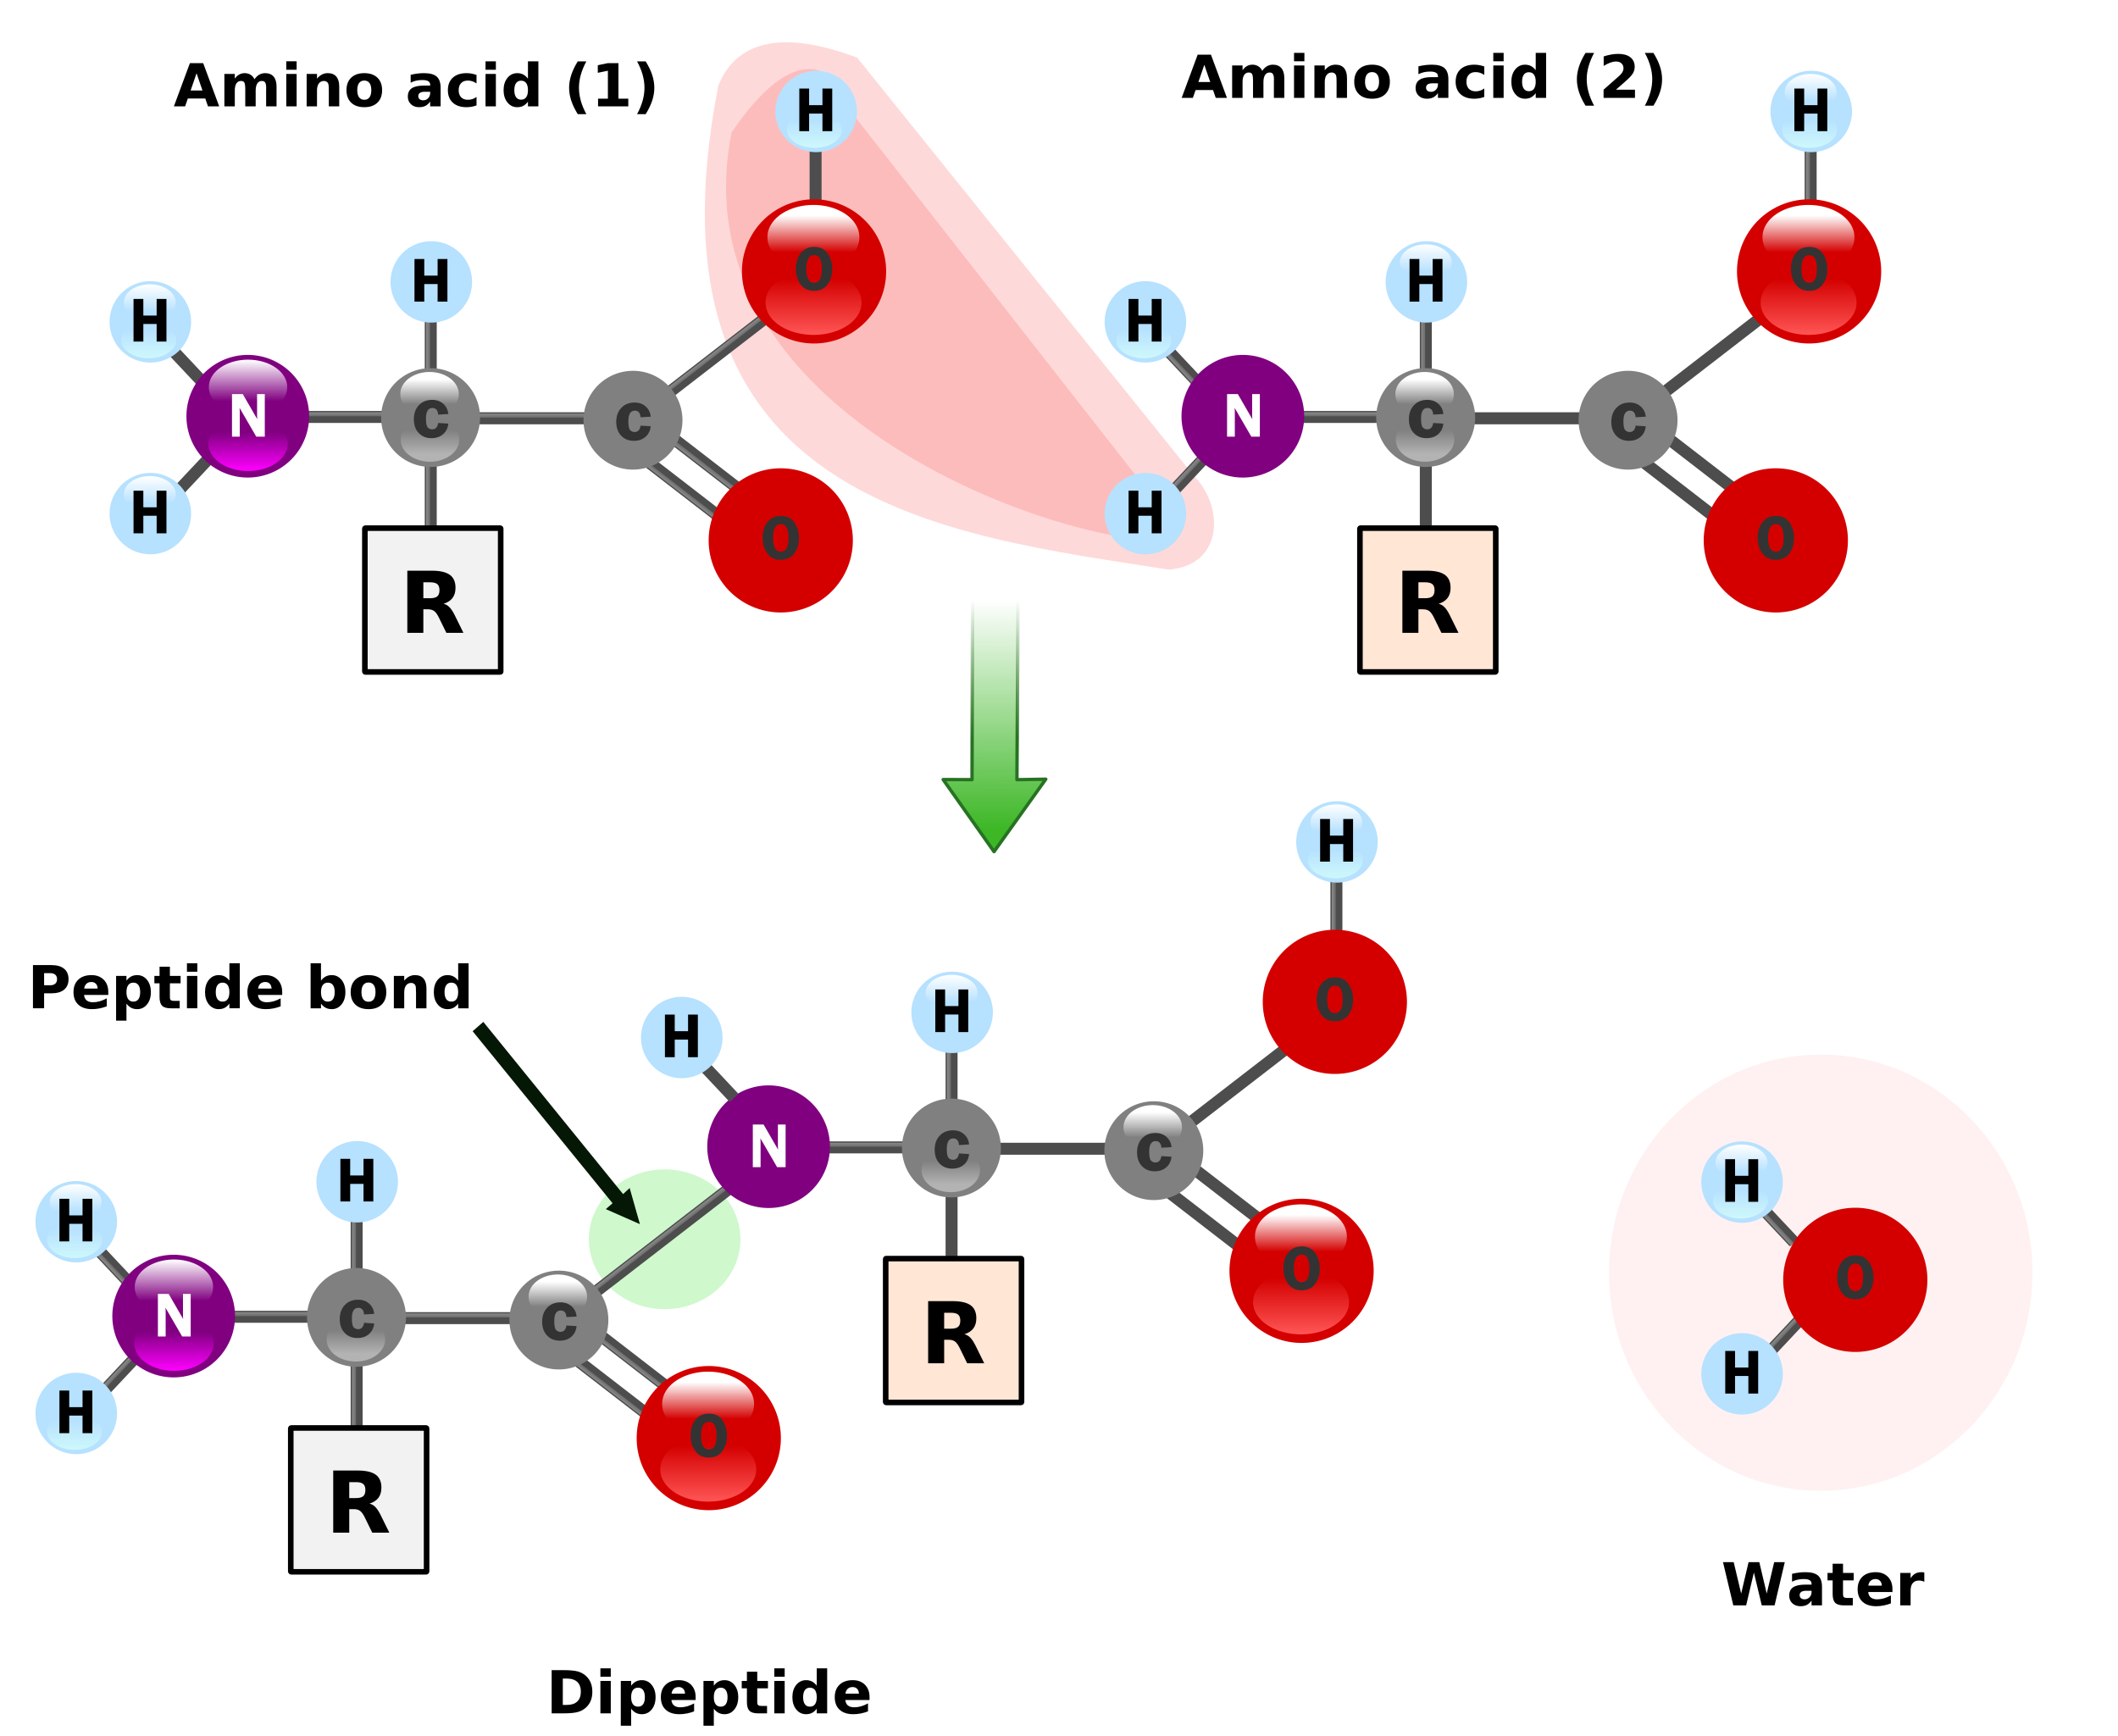 <?xml version="1.0"?>
<svg xmlns:rdf="http://www.w3.org/1999/02/22-rdf-syntax-ns#" xmlns="http://www.w3.org/2000/svg" xmlns:cc="http://web.resource.org/cc/" xmlns:xlink="http://www.w3.org/1999/xlink" xmlns:dc="http://purl.org/dc/elements/1.1/" id="svg2264" height="820.09" width="1000.4" version="1.0">
 <defs id="defs2266">
  <linearGradient id="linearGradient5381">
   <stop id="stop5383" stop-color="#f0f" offset="0"/>
   <stop id="stop5385" stop-color="#f0f" stop-opacity="0" offset="1"/>
  </linearGradient>
  <linearGradient id="linearGradient4274">
   <stop id="stop4276" stop-color="#f55" offset="0"/>
   <stop id="stop4278" stop-color="#f55" stop-opacity="0" offset="1"/>
  </linearGradient>
  <linearGradient id="linearGradient4141">
   <stop id="stop4143" stop-color="#b3b3b3" offset="0"/>
   <stop id="stop4145" stop-color="#b3b3b3" stop-opacity="0" offset="1"/>
  </linearGradient>
  <filter id="filter4185" height="1.219" width="1.177" y="-.109" x="-.089">
   <feGaussianBlur id="feGaussianBlur4187" stdDeviation="2.195"/>
  </filter>
  <linearGradient id="linearGradient5399">
   <stop id="stop5401" stop-color="#cef8fb" offset="0"/>
   <stop id="stop5403" stop-color="#cef8fb" stop-opacity="0" offset="1"/>
  </linearGradient>
  <linearGradient id="linearGradient4133">
   <stop id="stop4135" stop-color="#fff" offset="0"/>
   <stop id="stop4137" stop-color="#fff" stop-opacity="0" offset="1"/>
  </linearGradient>
  <filter id="filter4077" height="1.301" width="1.219" y="-.15" x="-.11">
   <feGaussianBlur id="feGaussianBlur4079" stdDeviation="10.15"/>
  </filter>
  <filter id="filter6727" height="1.442" width="1.456" y="-.221" x="-.228">
   <feGaussianBlur id="feGaussianBlur6729" stdDeviation="18.98"/>
  </filter>
  <filter id="filter7962" height="1.875" width="1.806" y="-.437" x="-.403">
   <feGaussianBlur id="feGaussianBlur7964" stdDeviation="10.75"/>
  </filter>
  <linearGradient id="linearGradient8921" y2="543.66" gradientUnits="userSpaceOnUse" x2="176.99" gradientTransform="matrix(-1.036 -.003 .005 -.749 695.03 699.06)" y1="398.94" x1="176.99">
   <stop id="stop4736" stop-color="#3db726" offset="0"/>
   <stop id="stop4738" stop-color="#3db726" stop-opacity="0" offset="1"/>
  </linearGradient>
  <linearGradient id="linearGradient8923" y2="543.66" gradientUnits="userSpaceOnUse" x2="176.99" gradientTransform="matrix(-1.036 -.003 .005 -.749 695.03 699.06)" y1="456.29" x1="176.99">
   <stop id="stop4752" stop-color="#277223" offset="0"/>
   <stop id="stop4754" stop-color="#277223" stop-opacity="0" offset="1"/>
  </linearGradient>
  <linearGradient id="linearGradient8925" y2="335.59" xlink:href="#linearGradient4133" gradientUnits="userSpaceOnUse" x2="520" gradientTransform="matrix(.629 0 0 .21 158.61 -37.14)" y1="283.59" x1="520"/>
  <linearGradient id="linearGradient8927" y2="335.59" xlink:href="#linearGradient4133" gradientUnits="userSpaceOnUse" x2="520" gradientTransform="matrix(.629 0 0 .21 160.6 -53.089)" y1="283.59" x1="520"/>
  <linearGradient id="linearGradient8929" y2="337.21" xlink:href="#linearGradient4133" gradientUnits="userSpaceOnUse" x2="398.94" y1="309.64" x1="398.94"/>
  <linearGradient id="linearGradient8931" y2="343.99" xlink:href="#linearGradient4274" gradientUnits="userSpaceOnUse" x2="398.94" y1="301.92" x1="398.94"/>
  <linearGradient id="linearGradient8933" y2="335.59" xlink:href="#linearGradient4133" gradientUnits="userSpaceOnUse" x2="520" gradientTransform="matrix(.629 0 0 .21 -128.66 341.86)" y1="283.59" x1="520"/>
  <linearGradient id="linearGradient8935" y2="335.59" xlink:href="#linearGradient4133" gradientUnits="userSpaceOnUse" x2="520" gradientTransform="matrix(.223 0 0 .21 -393.91 193.57)" y1="283.59" x1="520"/>
  <linearGradient id="linearGradient8937" y2="335.59" xlink:href="#linearGradient4133" gradientUnits="userSpaceOnUse" x2="520" gradientTransform="matrix(.223 0 0 .21 -19.021 224.28)" y1="283.59" x1="520"/>
  <linearGradient id="linearGradient8939" y2="335.59" xlink:href="#linearGradient4133" gradientUnits="userSpaceOnUse" x2="520" gradientTransform="matrix(.223 0 0 .21 -370.88 -109.95)" y1="283.59" x1="520"/>
  <linearGradient id="linearGradient8941" y2="338.39" xlink:href="#linearGradient4133" gradientUnits="userSpaceOnUse" x2="398.94" y1="301.92" x1="398.94"/>
  <linearGradient id="linearGradient8943" y2="340.67" xlink:href="#linearGradient5399" gradientUnits="userSpaceOnUse" x2="398.94" y1="301.92" x1="398.94"/>
  <linearGradient id="linearGradient8945" y2="335.59" xlink:href="#linearGradient4133" gradientUnits="userSpaceOnUse" x2="520" gradientTransform="matrix(.629 0 0 .21 -161.03 561.04)" y1="283.59" x1="520"/>
  <linearGradient id="linearGradient8947" y2="335.59" xlink:href="#linearGradient4133" gradientUnits="userSpaceOnUse" x2="520" gradientTransform="matrix(.223 0 0 .21 -709.95 139.57)" y1="283.59" x1="520"/>
  <linearGradient id="linearGradient8953" y2="335.59" xlink:href="#linearGradient4133" gradientUnits="userSpaceOnUse" x2="520" gradientTransform="matrix(.629 0 0 .21 -1.368 172.67)" y1="283.59" x1="520"/>
  <linearGradient id="linearGradient8957" y2="336.28" xlink:href="#linearGradient4141" gradientUnits="userSpaceOnUse" x2="398.94" y1="310.1" x1="398.94"/>
  <linearGradient id="linearGradient8965" y2="335.97" xlink:href="#linearGradient5381" gradientUnits="userSpaceOnUse" x2="398.94" y1="301.92" x1="398.94"/>
  <linearGradient id="linearGradient8973" y2="335.59" xlink:href="#linearGradient4133" gradientUnits="userSpaceOnUse" x2="520" gradientTransform="matrix(.629 0 0 .21 119.97 481.04)" y1="283.59" x1="520"/>
  <linearGradient id="linearGradient8975" y2="335.59" xlink:href="#linearGradient4133" gradientUnits="userSpaceOnUse" x2="520" gradientTransform="matrix(.223 0 0 .21 -629.95 420.57)" y1="283.59" x1="520"/>
  <linearGradient id="linearGradient8981" y2="335.59" xlink:href="#linearGradient4133" gradientUnits="userSpaceOnUse" x2="520" gradientTransform="matrix(.223 0 0 .21 -241.7 375.34)" y1="283.59" x1="520"/>
  <linearGradient id="linearGradient9021" y2="335.59" xlink:href="#linearGradient4133" gradientUnits="userSpaceOnUse" x2="520" gradientTransform="matrix(.223 0 0 .21 -59.863 631.69)" y1="283.59" x1="520"/>
  <linearGradient id="linearGradient9047" y2="335.59" xlink:href="#linearGradient4133" gradientUnits="userSpaceOnUse" x2="520" gradientTransform="matrix(.629 0 0 .21 -107.03 172.04)" y1="283.59" x1="520"/>
  <linearGradient id="linearGradient9049" y2="335.59" xlink:href="#linearGradient4133" gradientUnits="userSpaceOnUse" x2="520" gradientTransform="matrix(.223 0 0 .21 -320.95 193.57)" y1="283.59" x1="520"/>
  <linearGradient id="linearGradient9103" y2="335.59" xlink:href="#linearGradient4133" gradientUnits="userSpaceOnUse" x2="520" gradientTransform="matrix(.629 0 0 .21 343.97 172.04)" y1="283.59" x1="520"/>
  <linearGradient id="linearGradient9105" y2="335.59" xlink:href="#linearGradient4133" gradientUnits="userSpaceOnUse" x2="520" gradientTransform="matrix(.223 0 0 .21 -320.95 644.57)" y1="283.59" x1="520"/>
 </defs>
 <g id="layer1">
  <g id="g8597" transform="translate(-44,-8)">
   <g id="g7974" fill-rule="evenodd" fill="#fa5959" transform="translate(4)">
    <path id="path3082" opacity=".48" d="m387.13 89.164c-37.43 195.27 103.94 209.57 205.63 225.86 25.53-2.22 24.55-30.02 12-43l-154.33-196.03c-10.12-3.475-50.47-19.719-63.3 13.174z" transform="matrix(1.035 0 0 1.012 -21.395 -41.762)" filter="url(#filter4077)"/>
    <path id="path4081" opacity=".48" d="m327.93 77.133c-37.44 195.27 191.06 296.23 292.76 312.52 25.53-2.22 24.55-30.02 12-43l-222.34-294.25c-0.32-15.182-28.83-56.875-82.42 24.733z" transform="matrix(.634 0 0 .612 177.63 23.334)" filter="url(#filter4077)"/>
   </g>
   <path id="path11808" stroke-linejoin="round" d="m524.33 376.25l0.72-113.92-21.61-0.02-0.32 113.92-13.64-0.04 24.03 34.05 24.46-34.23-13.64 0.24z" fill-rule="evenodd" stroke="url(#linearGradient8923)" stroke-linecap="round" stroke-width="1.586" fill="url(#linearGradient8921)"/>
   <g id="g8235" transform="translate(4)">
    <path id="path6793" opacity=".63" d="m437 624.59c0 16.28-14.34 29.5-32 29.5s-32-13.22-32-29.5 14.34-29.5 32-29.5 32 13.22 32 29.5z" fill-rule="evenodd" transform="matrix(1.119 0 0 1.119 -99.254 -105.6)" filter="url(#filter7962)" fill="#87ef84"/>
    <g id="g6765" fill-rule="evenodd" transform="translate(-53,388)">
     <rect id="rect6767" transform="matrix(.791 .611 .611 -.791 0 0)" ry=".658" height="5.66" width="81.763" y="28.92" x="444.79" fill="#4d4d4d"/>
     <rect id="rect6769" transform="matrix(.791 .611 .611 -.791 0 0)" ry=".219" height="1.887" width="81.763" y="29.549" x="444.79" fill="url(#linearGradient8925)"/>
     <rect id="rect6771" transform="matrix(.791 .611 .611 -.791 0 0)" ry=".658" height="5.66" width="81.763" y="12.971" x="446.77" fill="#4d4d4d"/>
     <rect id="rect6773" transform="matrix(.791 .611 .611 -.791 0 0)" ry=".219" height="1.887" width="81.763" y="13.6" x="446.77" fill="url(#linearGradient8927)"/>
    </g>
    <g id="g6775" transform="translate(-53,388)">
     <path id="path6777" d="m375.44 321.44a48.369 54.128 0 1 1 -96.74 0 48.369 54.128 0 1 1 96.74 0z" fill-rule="evenodd" transform="matrix(.704 0 0 .629 197.52 97.045)" fill="#d40000"/>
     <path id="path6779" d="m428.62 325.99a29.681 24.072 0 1 1 -59.36 0 29.681 24.072 0 1 1 59.36 0z" fill-rule="evenodd" transform="matrix(.731 0 0 .629 135.84 78.064)" fill="url(#linearGradient8929)"/>
     <path id="path6781" d="m428.62 325.99a29.681 24.072 0 1 1 -59.36 0 29.681 24.072 0 1 1 59.36 0z" fill-rule="evenodd" transform="matrix(.763 0 0 -.629 123.14 519)" filter="url(#filter4185)" fill="url(#linearGradient8931)"/>
     <path id="path6783" fill="#333" d="m427.72 308.42c-2.71 0-4.81-1.02-6.29-3.05-1.49-2.04-2.23-4.5-2.23-7.39 0-2.94 0.75-5.39 2.26-7.35 1.5-1.97 3.64-2.95 6.42-2.95 2.82 0 4.94 1.05 6.37 3.14 1.43 2.1 2.14 4.5 2.14 7.21 0 2.91-0.74 5.38-2.21 7.38-1.48 2.01-3.63 3.01-6.46 3.01zm0.14-16.9c-2.48 0-3.72 2.18-3.72 6.52 0 4.35 1.24 6.53 3.72 6.53 2.39 0 3.59-2.17 3.59-6.51 0-4.36-1.2-6.54-3.59-6.54z"/>
    </g>
    <g id="g6022" fill-rule="evenodd" transform="translate(-54,389)">
     <rect id="rect6024" transform="rotate(-37.678)" ry=".658" height="5.66" width="81.763" y="407.92" x="157.51" fill="#4d4d4d"/>
     <rect id="rect6026" transform="rotate(-37.678)" ry=".219" height="1.887" width="81.763" y="408.54" x="157.51" fill="url(#linearGradient8933)"/>
    </g>
    <g id="g5960" fill-rule="evenodd" transform="translate(-54,389)">
     <rect id="rect5962" transform="rotate(-90)" ry=".658" height="5.66" width="28.932" y="259.63" x="-292.64" fill="#4d4d4d"/>
     <rect id="rect5964" transform="rotate(-90)" ry=".219" height="1.887" width="28.932" y="260.26" x="-292.64" fill="url(#linearGradient8935)"/>
    </g>
    <g id="g5966" fill-rule="evenodd" transform="translate(-54,389)">
     <rect id="rect5968" transform="matrix(-.685 .729 .729 .685 0 0)" ry=".658" height="5.66" width="28.932" y="290.34" x="82.24" fill="#4d4d4d"/>
     <rect id="rect5970" transform="matrix(-.685 .729 .729 .685 0 0)" ry=".219" height="1.887" width="28.932" y="290.97" x="82.24" fill="url(#linearGradient8937)"/>
    </g>
    <g id="g6731" transform="translate(10,-10)">
     <g id="g5972" fill-rule="evenodd" transform="translate(-64,399)">
      <rect id="rect5974" ry=".658" transform="rotate(226.77)" height="5.66" width="28.932" y="-43.888" x="-269.62" fill="#4d4d4d"/>
      <rect id="rect5976" ry=".219" transform="rotate(226.77)" height="1.887" width="28.932" y="-43.259" x="-269.62" fill="url(#linearGradient8939)"/>
     </g>
     <path id="path5978" d="m375.44 321.44a48.369 54.128 0 1 1 -96.74 0 48.369 54.128 0 1 1 96.74 0z" fill-rule="evenodd" transform="matrix(.398 0 0 .355 -64.158 480.91)" fill="#b6e1ff"/>
     <g id="g5980" transform="translate(-64,399)">
      <path id="path5982" d="m428.62 325.99a29.681 24.072 0 1 1 -59.36 0 29.681 24.072 0 1 1 59.36 0z" fill-rule="evenodd" transform="matrix(.413 0 0 .355 -35.008 71.184)" fill="url(#linearGradient8941)"/>
      <path id="path5984" d="m428.62 325.99a29.681 24.072 0 1 1 -59.36 0 29.681 24.072 0 1 1 59.36 0z" fill-rule="evenodd" transform="matrix(.438 0 0 -.355 -45.492 320.33)" filter="url(#filter4185)" fill="url(#linearGradient8943)"/>
      <path id="path5986" d="m137.62 185.2v20.12h-4.63v-8.3h-6.29v8.3h-4.63v-20.12h4.63v7.84h6.29v-7.84h4.63z"/>
     </g>
    </g>
    <path id="rect5988" d="m125.8 627.1h80.45c0.36 0 0.65 0.3 0.65 0.66v4.35c0 0.36-0.29 0.65-0.65 0.65h-80.45c-0.37 0-0.66-0.29-0.66-0.65v-4.35c0-0.36 0.29-0.66 0.66-0.66z" fill-rule="evenodd" fill="#4d4d4d"/>
    <path id="rect5990" d="m125.36 627.73h81.32c0.13 0 0.22 0.1 0.22 0.22v1.45c0 0.12-0.09 0.22-0.22 0.22h-81.32c-0.12 0-0.22-0.1-0.22-0.22v-1.45c0-0.12 0.1-0.22 0.22-0.22z" fill-rule="evenodd" fill="url(#linearGradient8945)"/>
    <path id="rect5992" d="m-608.03 205.63h27.62c0.36 0 0.66 0.3 0.66 0.66v4.34c0 0.37-0.3 0.66-0.66 0.66h-27.62c-0.36 0-0.66-0.29-0.66-0.66v-4.34c0-0.36 0.3-0.66 0.66-0.66z" fill-rule="evenodd" transform="rotate(-90)" fill="#4d4d4d"/>
    <path id="rect5994" d="m-608.47 206.26h28.5c0.12 0 0.22 0.1 0.22 0.22v1.45c0 0.12-0.1 0.22-0.22 0.22h-28.5c-0.12 0-0.22-0.1-0.22-0.22v-1.45c0-0.12 0.1-0.22 0.22-0.22z" fill-rule="evenodd" transform="rotate(-90)" fill="url(#linearGradient8947)"/>
    <g id="g5996" transform="translate(-54,389)">
     <path id="path5998" d="m375.44 321.44a48.369 54.128 0 1 1 -96.74 0 48.369 54.128 0 1 1 96.74 0z" fill-rule="evenodd" transform="matrix(.398 0 0 .355 132.55 63.041)" fill="#b6e1ff"/>
     <path id="path6000" d="m428.62 325.99a29.681 24.072 0 1 1 -59.36 0 29.681 24.072 0 1 1 59.36 0z" fill-rule="evenodd" transform="matrix(.413 0 0 .355 97.701 52.316)" fill="url(#linearGradient8941)"/>
     <path id="path6002" d="m428.62 325.99a29.681 24.072 0 1 1 -59.36 0 29.681 24.072 0 1 1 59.36 0z" fill-rule="evenodd" transform="matrix(.438 0 0 -.355 87.217 301.46)" filter="url(#filter4185)" fill="url(#linearGradient8943)"/>
     <path id="path6004" d="m270.33 166.33v20.13h-4.63v-8.3h-6.3v8.3h-4.62v-20.13h4.62v7.85h6.3v-7.85h4.63z"/>
    </g>
    <g id="g6028" fill-rule="evenodd" transform="translate(-54,389)">
     <rect id="rect6030" ry=".658" height="5.66" width="81.763" y="238.73" x="284.8" fill="#4d4d4d"/>
     <rect id="rect6032" ry=".219" height="1.887" width="81.763" y="239.36" x="284.8" fill="url(#linearGradient8953)"/>
    </g>
    <g id="g6034" transform="translate(-54,389)">
     <path id="path6036" d="m375.44 321.44a48.369 54.128 0 1 1 -96.74 0 48.369 54.128 0 1 1 96.74 0z" fill-rule="evenodd" transform="matrix(.483 0 0 .431 104.41 102.67)" fill="#808080"/>
     <path id="path6038" d="m428.62 325.99a29.681 24.072 0 1 1 -59.36 0 29.681 24.072 0 1 1 59.36 0z" fill-rule="evenodd" transform="matrix(.465 0 0 .431 76.38 89.654)" fill="url(#linearGradient8929)"/>
     <path id="path6040" d="m428.62 325.99a29.681 24.072 0 1 1 -59.36 0 29.681 24.072 0 1 1 59.36 0z" fill-rule="evenodd" transform="matrix(.465 0 0 -.431 76.582 392.11)" filter="url(#filter4185)" fill="url(#linearGradient8957)"/>
     <path id="path6042" fill="#333" d="m270.74 244.07c-0.19 2.06-1 3.72-2.43 4.98-1.43 1.27-3.27 1.9-5.53 1.9-2.45 0-4.45-0.81-5.99-2.43-1.55-1.62-2.32-3.79-2.32-6.51s0.79-4.92 2.37-6.61 3.68-2.54 6.32-2.54c2.12 0 3.88 0.64 5.27 1.91s2.16 2.87 2.31 4.78l-4.78 0.28c-0.16-2.09-1.06-3.13-2.72-3.13-2.02 0-3.04 1.66-3.04 4.98 0 2.22 0.28 3.62 0.85 4.22 0.57 0.59 1.26 0.89 2.07 0.89 1.59 0 2.53-1 2.84-3.01l4.78 0.29z"/>
    </g>
    <g id="g6044" transform="translate(-54,389)">
     <path id="path6046" d="m375.44 321.44a48.369 54.128 0 1 1 -96.74 0 48.369 54.128 0 1 1 96.74 0z" fill-rule="evenodd" transform="matrix(.483 0 0 .431 200.01 103.93)" fill="#808080"/>
     <path id="path6048" d="m428.62 325.99a29.681 24.072 0 1 1 -59.36 0 29.681 24.072 0 1 1 59.36 0z" fill-rule="evenodd" transform="matrix(.465 0 0 .431 171.98 90.912)" fill="url(#linearGradient8929)"/>
     <path id="path6050" d="m428.62 325.99a29.681 24.072 0 1 1 -59.36 0 29.681 24.072 0 1 1 59.36 0z" fill-rule="evenodd" transform="matrix(.465 0 0 -.431 172.18 393.37)" filter="url(#filter4185)" fill="url(#linearGradient8957)"/>
     <path id="path6052" fill="#333" d="m366.34 245.33c-0.19 2.05-1 3.71-2.43 4.98s-3.27 1.9-5.53 1.9c-2.45 0-4.45-0.81-5.99-2.43-1.54-1.63-2.32-3.79-2.32-6.51s0.79-4.92 2.37-6.61c1.58-1.7 3.68-2.54 6.32-2.54 2.12 0 3.88 0.64 5.27 1.91s2.16 2.86 2.31 4.78l-4.78 0.27c-0.16-2.08-1.06-3.13-2.71-3.13-2.03 0-3.05 1.67-3.05 4.99 0 2.21 0.28 3.62 0.85 4.21 0.57 0.6 1.26 0.9 2.07 0.9 1.59 0 2.53-1 2.84-3.01l4.78 0.29z"/>
    </g>
    <g id="g6064" transform="translate(-54,389)">
     <path id="path6066" d="m375.44 321.44a48.369 54.128 0 1 1 -96.74 0 48.369 54.128 0 1 1 96.74 0z" fill-rule="evenodd" transform="matrix(.599 0 0 .535 -19.879 68.623)" fill="#800080"/>
     <path id="path6068" d="m428.62 325.99a29.681 24.072 0 1 1 -59.36 0 29.681 24.072 0 1 1 59.36 0z" fill-rule="evenodd" transform="matrix(.623 0 0 .535 -72.391 52.462)" fill="url(#linearGradient8941)"/>
     <path id="path6070" d="m428.62 325.99a29.681 24.072 0 1 1 -59.36 0 29.681 24.072 0 1 1 59.36 0z" fill-rule="evenodd" transform="matrix(.631 0 0 -.535 -75.545 427.87)" filter="url(#filter4185)" fill="url(#linearGradient8965)"/>
     <path id="path6072" fill="#fff" d="m184.07 230.12v20.13h-4.02l-7.89-13.6c0.01 0.35 0.02 0.57 0.03 0.68 0.04 0.35 0.06 0.64 0.06 0.87v12.05h-3.67v-20.13h5.09l6.85 11.87c-0.06-0.59-0.09-1.04-0.09-1.34v-10.53h3.64z"/>
    </g>
    <g id="g6094" transform="translate(-54,389)">
     <path id="path6096" d="m375.44 321.44a48.369 54.128 0 1 1 -96.74 0 48.369 54.128 0 1 1 96.74 0z" fill-rule="evenodd" transform="matrix(.398 0 0 .355 -.158 172.48)" fill="#b6e1ff"/>
     <path id="path6098" d="m428.62 325.99a29.681 24.072 0 1 1 -59.36 0 29.681 24.072 0 1 1 59.36 0z" fill-rule="evenodd" transform="matrix(.413 0 0 .355 -35.008 161.75)" fill="url(#linearGradient8941)"/>
     <path id="path6100" d="m428.62 325.99a29.681 24.072 0 1 1 -59.36 0 29.681 24.072 0 1 1 59.36 0z" fill-rule="evenodd" transform="matrix(.438 0 0 -.355 -45.492 410.9)" filter="url(#filter4185)" fill="url(#linearGradient8943)"/>
     <path id="path6102" d="m137.62 275.77v20.12h-4.63v-8.3h-6.29v8.3h-4.63v-20.12h4.63v7.84h6.29v-7.84h4.63z"/>
    </g>
    <g id="g6104" transform="translate(-54,389)">
     <rect id="rect6106" stroke-linejoin="round" fill-rule="evenodd" ry=".219" height="67.927" width="64.153" stroke="#000" stroke-linecap="round" y="293.45" x="231.34" stroke-width="2.634" fill="#f2f2f2"/>
     <path id="path6108" d="m262.14 326.55c1.59 0 2.72-0.29 3.41-0.88s1.03-1.56 1.03-2.91c0-1.34-0.34-2.29-1.03-2.87s-1.82-0.86-3.41-0.86h-3.18v7.52h3.18zm-3.18 5.23v11.11h-7.57v-29.35h11.56c3.86 0 6.7 0.65 8.5 1.95 1.8 1.29 2.7 3.35 2.7 6.15 0 1.94-0.47 3.53-1.4 4.78-0.94 1.24-2.35 2.16-4.24 2.75 1.03 0.23 1.96 0.77 2.78 1.6s1.65 2.09 2.49 3.78l4.11 8.34h-8.06l-3.58-7.3c-0.72-1.46-1.45-2.47-2.19-3-0.74-0.54-1.73-0.81-2.96-0.81h-2.14z"/>
    </g>
    <g id="g6112" fill-rule="evenodd" transform="translate(227,309)">
     <rect id="rect6114" ry=".658" transform="rotate(-90)" height="5.66" width="28.932" y="259.63" x="-292.64" fill="#4d4d4d"/>
     <rect id="rect6116" ry=".219" transform="rotate(-90)" height="1.887" width="28.932" y="260.26" x="-292.64" fill="url(#linearGradient8935)"/>
    </g>
    <path id="rect6140" d="m406.8 547.1h80.45c0.36 0 0.65 0.3 0.65 0.66v4.35c0 0.36-0.29 0.65-0.65 0.65h-80.45c-0.37 0-0.66-0.29-0.66-0.65v-4.35c0-0.36 0.29-0.66 0.66-0.66z" fill-rule="evenodd" fill="#4d4d4d"/>
    <path id="rect6142" d="m406.36 547.73h81.32c0.13 0 0.22 0.1 0.22 0.22v1.45c0 0.12-0.09 0.22-0.22 0.22h-81.32c-0.12 0-0.22-0.1-0.22-0.22v-1.45c0-0.12 0.1-0.22 0.22-0.22z" fill-rule="evenodd" fill="url(#linearGradient8973)"/>
    <path id="rect6144" d="m-528.03 486.63h27.62c0.36 0 0.66 0.3 0.66 0.66v4.34c0 0.37-0.3 0.66-0.66 0.66h-27.62c-0.36 0-0.66-0.29-0.66-0.66v-4.34c0-0.36 0.3-0.66 0.66-0.66z" fill-rule="evenodd" transform="rotate(-90)" fill="#4d4d4d"/>
    <path id="rect6146" d="m-528.47 487.26h28.5c0.12 0 0.22 0.1 0.22 0.22v1.45c0 0.12-0.1 0.22-0.22 0.22h-28.5c-0.12 0-0.22-0.1-0.22-0.22v-1.45c0-0.12 0.1-0.22 0.22-0.22z" fill-rule="evenodd" transform="rotate(-90)" fill="url(#linearGradient8975)"/>
    <g id="g6148" transform="translate(227,309)">
     <path id="path6150" d="m375.44 321.44a48.369 54.128 0 1 1 -96.74 0 48.369 54.128 0 1 1 96.74 0z" fill-rule="evenodd" transform="matrix(.398 0 0 .355 132.55 63.041)" fill="#b6e1ff"/>
     <path id="path6152" d="m428.62 325.99a29.681 24.072 0 1 1 -59.36 0 29.681 24.072 0 1 1 59.36 0z" fill-rule="evenodd" transform="matrix(.413 0 0 .355 97.701 52.316)" fill="url(#linearGradient8941)"/>
     <path id="path6154" d="m428.62 325.99a29.681 24.072 0 1 1 -59.36 0 29.681 24.072 0 1 1 59.36 0z" fill-rule="evenodd" transform="matrix(.438 0 0 -.355 87.217 301.46)" filter="url(#filter4185)" fill="url(#linearGradient8943)"/>
     <path id="path6156" d="m270.33 166.33v20.13h-4.63v-8.3h-6.3v8.3h-4.62v-20.13h4.62v7.85h6.3v-7.85h4.63z"/>
    </g>
    <g id="g6158" fill-rule="evenodd" transform="translate(227,309)">
     <rect id="rect6160" ry=".658" transform="rotate(-90)" height="5.66" width="28.932" y="441.4" x="-140.44" fill="#4d4d4d"/>
     <rect id="rect6162" ry=".219" transform="rotate(-90)" height="1.887" width="28.932" y="442.03" x="-140.44" fill="url(#linearGradient8981)"/>
    </g>
    <g id="g6164" fill-rule="evenodd" transform="translate(227,309)">
     <rect id="rect6166" ry=".658" transform="matrix(.791 .611 .611 -.791 0 0)" height="5.66" width="81.763" y="28.92" x="444.79" fill="#4d4d4d"/>
     <rect id="rect6168" ry=".219" transform="matrix(.791 .611 .611 -.791 0 0)" height="1.887" width="81.763" y="29.549" x="444.79" fill="url(#linearGradient8925)"/>
     <rect id="rect6170" ry=".658" transform="matrix(.791 .611 .611 -.791 0 0)" height="5.66" width="81.763" y="12.971" x="446.77" fill="#4d4d4d"/>
     <rect id="rect6172" ry=".219" transform="matrix(.791 .611 .611 -.791 0 0)" height="1.887" width="81.763" y="13.6" x="446.77" fill="url(#linearGradient8927)"/>
    </g>
    <g id="g6174" fill-rule="evenodd" transform="translate(227,309)">
     <rect id="rect6176" ry=".658" transform="rotate(-37.678)" height="5.66" width="81.763" y="407.92" x="157.51" fill="#4d4d4d"/>
     <rect id="rect6178" ry=".219" transform="rotate(-37.678)" height="1.887" width="81.763" y="408.54" x="157.51" fill="url(#linearGradient8933)"/>
    </g>
    <g id="g6180" fill-rule="evenodd" transform="translate(227,309)">
     <rect id="rect6182" ry=".658" height="5.66" width="81.763" y="238.73" x="284.8" fill="#4d4d4d"/>
     <rect id="rect6184" ry=".219" height="1.887" width="81.763" y="239.36" x="284.8" fill="url(#linearGradient8953)"/>
    </g>
    <g id="g6186" transform="translate(227,309)">
     <path id="path6188" d="m375.44 321.44a48.369 54.128 0 1 1 -96.74 0 48.369 54.128 0 1 1 96.74 0z" fill-rule="evenodd" transform="matrix(.483 0 0 .431 104.41 102.67)" fill="#808080"/>
     <path id="path6190" d="m428.62 325.99a29.681 24.072 0 1 1 -59.36 0 29.681 24.072 0 1 1 59.36 0z" fill-rule="evenodd" transform="matrix(.465 0 0 .431 76.38 89.654)" fill="url(#linearGradient8929)"/>
     <path id="path6192" d="m428.62 325.99a29.681 24.072 0 1 1 -59.36 0 29.681 24.072 0 1 1 59.36 0z" fill-rule="evenodd" transform="matrix(.465 0 0 -.431 76.582 392.11)" filter="url(#filter4185)" fill="url(#linearGradient8957)"/>
     <path id="path6194" fill="#333" d="m270.74 244.07c-0.19 2.06-1 3.72-2.43 4.98-1.43 1.27-3.27 1.9-5.53 1.9-2.45 0-4.45-0.81-5.99-2.43-1.55-1.62-2.32-3.79-2.32-6.51s0.79-4.92 2.37-6.61 3.68-2.54 6.32-2.54c2.12 0 3.88 0.64 5.27 1.91s2.16 2.87 2.31 4.78l-4.78 0.28c-0.16-2.09-1.06-3.13-2.72-3.13-2.02 0-3.04 1.66-3.04 4.98 0 2.22 0.28 3.62 0.85 4.22 0.57 0.59 1.26 0.89 2.07 0.89 1.59 0 2.53-1 2.84-3.01l4.78 0.29z"/>
    </g>
    <g id="g6196" transform="translate(227,309)">
     <path id="path6198" d="m375.44 321.44a48.369 54.128 0 1 1 -96.74 0 48.369 54.128 0 1 1 96.74 0z" fill-rule="evenodd" transform="matrix(.483 0 0 .431 200.01 103.93)" fill="#808080"/>
     <path id="path6200" d="m428.62 325.99a29.681 24.072 0 1 1 -59.36 0 29.681 24.072 0 1 1 59.36 0z" fill-rule="evenodd" transform="matrix(.465 0 0 .431 171.98 90.912)" fill="url(#linearGradient8929)"/>
     <path id="path6202" d="m428.62 325.99a29.681 24.072 0 1 1 -59.36 0 29.681 24.072 0 1 1 59.36 0z" fill-rule="evenodd" transform="matrix(.465 0 0 -.431 172.18 393.37)" filter="url(#filter4185)" fill="url(#linearGradient8957)"/>
     <path id="path6204" fill="#333" d="m366.34 245.33c-0.19 2.05-1 3.71-2.43 4.98s-3.27 1.9-5.53 1.9c-2.45 0-4.45-0.81-5.99-2.43-1.54-1.63-2.32-3.79-2.32-6.51s0.79-4.92 2.37-6.61c1.58-1.7 3.68-2.54 6.32-2.54 2.12 0 3.88 0.64 5.27 1.91s2.16 2.86 2.31 4.78l-4.78 0.27c-0.16-2.08-1.06-3.13-2.71-3.13-2.03 0-3.05 1.67-3.05 4.99 0 2.21 0.28 3.62 0.85 4.21 0.57 0.6 1.26 0.9 2.07 0.9 1.59 0 2.53-1 2.84-3.01l4.78 0.29z"/>
    </g>
    <g id="g6206" transform="translate(227,309)">
     <path id="path6208" d="m375.44 321.44a48.369 54.128 0 1 1 -96.74 0 48.369 54.128 0 1 1 96.74 0z" fill-rule="evenodd" transform="matrix(.704 0 0 .629 213.24 -30.002)" fill="#d40000"/>
     <path id="path6210" d="m428.62 325.99a29.681 24.072 0 1 1 -59.36 0 29.681 24.072 0 1 1 59.36 0z" fill-rule="evenodd" transform="matrix(.731 0 0 .629 151.57 -48.984)" fill="url(#linearGradient8929)"/>
     <path id="path6212" d="m428.62 325.99a29.681 24.072 0 1 1 -59.36 0 29.681 24.072 0 1 1 59.36 0z" fill-rule="evenodd" transform="matrix(.763 0 0 -.629 138.87 391.95)" filter="url(#filter4185)" fill="url(#linearGradient8931)"/>
     <path id="path6214" fill="#333" d="m443.45 181.37c-2.72 0-4.81-1.02-6.3-3.05-1.48-2.04-2.22-4.5-2.22-7.39 0-2.93 0.75-5.39 2.25-7.35 1.5-1.97 3.65-2.95 6.43-2.95 2.81 0 4.93 1.05 6.36 3.15s2.14 4.5 2.14 7.2c0 2.92-0.73 5.38-2.21 7.38-1.47 2.01-3.62 3.01-6.45 3.01zm0.13-16.89c-2.48 0-3.72 2.17-3.72 6.51 0 4.36 1.24 6.53 3.72 6.53 2.4 0 3.6-2.17 3.6-6.51 0-4.36-1.2-6.53-3.6-6.53z"/>
    </g>
    <g id="g6216" transform="translate(227,309)">
     <path id="path6218" d="m375.44 321.44a48.369 54.128 0 1 1 -96.74 0 48.369 54.128 0 1 1 96.74 0z" fill-rule="evenodd" transform="matrix(.599 0 0 .535 -19.879 68.623)" fill="#800080"/>
     <path id="path6220" d="m428.62 325.99a29.681 24.072 0 1 1 -59.36 0 29.681 24.072 0 1 1 59.36 0z" fill-rule="evenodd" transform="matrix(.623 0 0 .535 -72.391 52.462)" fill="url(#linearGradient8941)"/>
     <path id="path6222" d="m428.62 325.99a29.681 24.072 0 1 1 -59.36 0 29.681 24.072 0 1 1 59.36 0z" fill-rule="evenodd" transform="matrix(.631 0 0 -.535 -75.545 427.87)" filter="url(#filter4185)" fill="url(#linearGradient8965)"/>
     <path id="path6224" fill="#fff" d="m184.07 230.12v20.13h-4.02l-7.89-13.6c0.01 0.35 0.02 0.57 0.03 0.68 0.04 0.35 0.06 0.64 0.06 0.87v12.05h-3.67v-20.13h5.09l6.85 11.87c-0.06-0.59-0.09-1.04-0.09-1.34v-10.53h3.64z"/>
    </g>
    <g id="g6226" transform="translate(227,309)">
     <path id="path6228" d="m375.44 321.44a48.369 54.128 0 1 1 -96.74 0 48.369 54.128 0 1 1 96.74 0z" fill-rule="evenodd" transform="matrix(.398 0 0 .355 314.32 -17.465)" fill="#b6e1ff"/>
     <path id="path6230" d="m428.62 325.99a29.681 24.072 0 1 1 -59.36 0 29.681 24.072 0 1 1 59.36 0z" fill-rule="evenodd" transform="matrix(.413 0 0 .355 279.47 -28.19)" fill="url(#linearGradient8941)"/>
     <path id="path6232" d="m428.62 325.99a29.681 24.072 0 1 1 -59.36 0 29.681 24.072 0 1 1 59.36 0z" fill-rule="evenodd" transform="matrix(.438 0 0 -.355 268.98 220.95)" filter="url(#filter4185)" fill="url(#linearGradient8943)"/>
     <path id="path6234" d="m452.09 85.828v20.122h-4.62v-8.3h-6.3v8.3h-4.63v-20.122h4.63v7.842h6.3v-7.842h4.62z"/>
    </g>
    <g id="g6236" transform="translate(227,309)">
     <path id="path6238" d="m375.44 321.44a48.369 54.128 0 1 1 -96.74 0 48.369 54.128 0 1 1 96.74 0z" fill-rule="evenodd" transform="matrix(.704 0 0 .629 197.52 97.045)" fill="#d40000"/>
     <path id="path6240" d="m428.62 325.99a29.681 24.072 0 1 1 -59.36 0 29.681 24.072 0 1 1 59.36 0z" fill-rule="evenodd" transform="matrix(.731 0 0 .629 135.84 78.064)" fill="url(#linearGradient8929)"/>
     <path id="path6242" d="m428.62 325.99a29.681 24.072 0 1 1 -59.36 0 29.681 24.072 0 1 1 59.36 0z" fill-rule="evenodd" transform="matrix(.763 0 0 -.629 123.14 519)" filter="url(#filter4185)" fill="url(#linearGradient8931)"/>
     <path id="path6244" fill="#333" d="m427.72 308.42c-2.71 0-4.81-1.02-6.29-3.05-1.49-2.04-2.23-4.5-2.23-7.39 0-2.94 0.75-5.39 2.26-7.35 1.5-1.97 3.64-2.95 6.42-2.95 2.82 0 4.94 1.05 6.37 3.14 1.43 2.1 2.14 4.5 2.14 7.21 0 2.91-0.74 5.38-2.21 7.38-1.48 2.01-3.63 3.01-6.46 3.01zm0.14-16.9c-2.48 0-3.72 2.18-3.72 6.52 0 4.35 1.24 6.53 3.72 6.53 2.39 0 3.59-2.17 3.59-6.51 0-4.36-1.2-6.54-3.59-6.54z"/>
    </g>
    <g id="g6256" transform="translate(-224,309)">
     <rect id="rect6258" stroke-linejoin="round" fill-rule="evenodd" ry=".219" height="67.927" width="64.153" stroke="#000" stroke-linecap="round" y="293.45" x="682.34" stroke-width="2.634" fill="#ffe6d5"/>
     <path id="path6260" d="m713.14 326.55c1.59 0 2.72-0.29 3.41-0.88s1.03-1.56 1.03-2.91c0-1.34-0.34-2.29-1.03-2.87s-1.82-0.86-3.41-0.86h-3.18v7.52h3.18zm-3.18 5.23v11.11h-7.57v-29.35h11.56c3.86 0 6.7 0.65 8.5 1.95 1.8 1.29 2.7 3.35 2.7 6.15 0 1.94-0.47 3.53-1.4 4.78-0.94 1.24-2.35 2.16-4.24 2.75 1.03 0.23 1.96 0.77 2.78 1.6s1.65 2.09 2.49 3.78l4.11 8.34h-8.06l-3.58-7.3c-0.72-1.46-1.45-2.47-2.19-3-0.74-0.54-1.73-0.81-2.96-0.81h-2.14z"/>
    </g>
    <g id="g6741" transform="translate(296,-97)">
     <g id="g6743" fill-rule="evenodd" transform="translate(-64,399)">
      <rect id="rect6745" transform="rotate(226.77)" ry=".658" height="5.66" width="28.932" y="-43.888" x="-269.62" fill="#4d4d4d"/>
      <rect id="rect6747" transform="rotate(226.77)" ry=".219" height="1.887" width="28.932" y="-43.259" x="-269.62" fill="url(#linearGradient8939)"/>
     </g>
     <path id="path6749" d="m375.44 321.44a48.369 54.128 0 1 1 -96.74 0 48.369 54.128 0 1 1 96.74 0z" fill-rule="evenodd" transform="matrix(.398 0 0 .355 -64.158 480.91)" fill="#b6e1ff"/>
     <g id="g6751" transform="translate(-64,399)">
      <path id="path6753" d="m428.62 325.99a29.681 24.072 0 1 1 -59.36 0 29.681 24.072 0 1 1 59.36 0z" fill-rule="evenodd" transform="matrix(.413 0 0 .355 -35.008 71.184)" fill="url(#linearGradient8941)"/>
      <path id="path6755" d="m428.62 325.99a29.681 24.072 0 1 1 -59.36 0 29.681 24.072 0 1 1 59.36 0z" fill-rule="evenodd" transform="matrix(.438 0 0 -.355 -45.492 320.33)" filter="url(#filter4185)" fill="url(#linearGradient8943)"/>
      <path id="path6757" d="m137.62 185.2v20.12h-4.63v-8.3h-6.29v8.3h-4.63v-20.12h4.63v7.84h6.29v-7.84h4.63z"/>
     </g>
    </g>
   </g>
   <g id="g8208" transform="translate(4)">
    <path id="path6661" opacity=".26" d="m767 475.09c0 56.86-44.8 103-100 103s-100-46.14-100-103 44.8-103 100-103 100 46.14 100 103z" fill-rule="evenodd" transform="translate(233,134)" filter="url(#filter6727)" fill="#ff2a2a"/>
    <g id="g6607" transform="translate(408,121)">
     <rect id="rect6538" transform="matrix(-.685 .729 .729 .685 0 0)" fill-rule="evenodd" ry=".658" height="5.66" width="28.932" y="697.75" x="41.398" fill="#4d4d4d"/>
     <rect id="rect6540" transform="matrix(-.685 .729 .729 .685 0 0)" fill-rule="evenodd" ry=".219" height="1.887" width="28.932" y="698.38" x="41.398" fill="url(#linearGradient9021)"/>
     <g id="g6542" fill-rule="evenodd" transform="translate(324.82 249.3)">
      <rect id="rect6544" ry=".658" transform="rotate(226.77)" height="5.66" width="28.932" y="-43.888" x="-269.62" fill="#4d4d4d"/>
      <rect id="rect6546" ry=".219" transform="rotate(226.77)" height="1.887" width="28.932" y="-43.259" x="-269.62" fill="url(#linearGradient8939)"/>
     </g>
     <g id="g6600" transform="translate(359.82 73.296)">
      <path id="path6548" d="m375.44 321.44a48.369 54.128 0 1 1 -96.74 0 48.369 54.128 0 1 1 96.74 0z" fill-rule="evenodd" transform="matrix(.398 0 0 .355 -35.158 257.91)" fill="#b6e1ff"/>
      <g id="g6550" transform="translate(-35,176)">
       <path id="path6552" d="m428.62 325.99a29.681 24.072 0 1 1 -59.36 0 29.681 24.072 0 1 1 59.36 0z" fill-rule="evenodd" transform="matrix(.413 0 0 .355 -35.008 71.184)" fill="url(#linearGradient8941)"/>
       <path id="path6554" d="m428.62 325.99a29.681 24.072 0 1 1 -59.36 0 29.681 24.072 0 1 1 59.36 0z" fill-rule="evenodd" transform="matrix(.438 0 0 -.355 -45.492 320.33)" filter="url(#filter4185)" fill="url(#linearGradient8943)"/>
       <path id="path6556" d="m137.62 185.2v20.12h-4.63v-8.3h-6.29v8.3h-4.63v-20.12h4.63v7.84h6.29v-7.84h4.63z"/>
      </g>
     </g>
     <g id="g6593" transform="translate(359.82 73.296)">
      <path id="path6560" d="m375.44 321.44a48.369 54.128 0 1 1 -96.74 0 48.369 54.128 0 1 1 96.74 0z" fill-rule="evenodd" transform="matrix(.398 0 0 .355 -35.158 348.48)" fill="#b6e1ff"/>
      <g id="g6588">
       <path id="path6562" d="m428.62 325.99a29.681 24.072 0 1 1 -59.36 0 29.681 24.072 0 1 1 59.36 0z" fill-rule="evenodd" transform="matrix(.413 0 0 .355 -70.008 337.75)" fill="url(#linearGradient8941)"/>
       <path id="path6564" d="m428.62 325.99a29.681 24.072 0 1 1 -59.36 0 29.681 24.072 0 1 1 59.36 0z" fill-rule="evenodd" transform="matrix(.438 0 0 -.355 -80.492 586.9)" filter="url(#filter4185)" fill="url(#linearGradient8943)"/>
       <path id="path6566" d="m102.62 451.77v20.12h-4.63v-8.3h-6.294v8.3h-4.629v-20.12h4.629v7.84h6.294v-7.84h4.63z"/>
      </g>
     </g>
     <g id="g6054" transform="translate(64.817 319.3)">
      <path id="path6056" d="m375.44 321.44a48.369 54.128 0 1 1 -96.74 0 48.369 54.128 0 1 1 96.74 0z" fill-rule="evenodd" transform="matrix(.704 0 0 .629 213.24 -30.002)" fill="#d40000"/>
      <path id="path6058" d="m428.62 325.99a29.681 24.072 0 1 1 -59.36 0 29.681 24.072 0 1 1 59.36 0z" fill-rule="evenodd" transform="matrix(.731 0 0 .629 151.57 -48.984)" fill="url(#linearGradient8929)"/>
      <path id="path6060" d="m428.62 325.99a29.681 24.072 0 1 1 -59.36 0 29.681 24.072 0 1 1 59.36 0z" fill-rule="evenodd" transform="matrix(.763 0 0 -.629 138.87 391.95)" filter="url(#filter4185)" fill="url(#linearGradient8931)"/>
      <path id="path6062" fill="#333" d="m443.45 181.37c-2.72 0-4.81-1.02-6.3-3.05-1.48-2.04-2.22-4.5-2.22-7.39 0-2.93 0.75-5.39 2.25-7.35 1.5-1.97 3.65-2.95 6.43-2.95 2.81 0 4.93 1.05 6.36 3.15s2.14 4.5 2.14 7.2c0 2.92-0.73 5.38-2.21 7.38-1.47 2.01-3.62 3.01-6.45 3.01zm0.13-16.89c-2.48 0-3.72 2.17-3.72 6.51 0 4.36 1.24 6.53 3.72 6.53 2.4 0 3.6-2.17 3.6-6.51 0-4.36-1.2-6.53-3.6-6.53z"/>
     </g>
    </g>
    <path id="flowRoot7978" d="m853.83 745.82h5.05l3.53 14.83 3.5-14.83h5.07l3.5 14.83 3.53-14.83h5l-4.81 20.41h-6.07l-3.71-15.52-3.66 15.52h-6.07l-4.86-20.41zm39.28 13.52c-1.02 0-1.79 0.17-2.3 0.52-0.52 0.35-0.77 0.86-0.77 1.53 0 0.62 0.2 1.11 0.62 1.46 0.41 0.35 0.99 0.52 1.73 0.52 0.92 0 1.69-0.33 2.32-0.99s0.95-1.48 0.95-2.48v-0.56h-2.55zm7.48-1.84v8.73h-4.93v-2.27c-0.66 0.93-1.4 1.61-2.22 2.03-0.82 0.43-1.82 0.64-2.99 0.64-1.59 0-2.88-0.46-3.87-1.39-0.98-0.92-1.48-2.13-1.48-3.6 0-1.8 0.62-3.11 1.85-3.95 1.24-0.84 3.18-1.26 5.82-1.26h2.89v-0.38c0-0.78-0.31-1.35-0.92-1.71s-1.56-0.54-2.86-0.54c-1.05 0-2.02 0.11-2.92 0.32-0.91 0.21-1.74 0.52-2.52 0.94v-3.73c1.05-0.26 2.1-0.45 3.16-0.58s2.11-0.2 3.17-0.2c2.76 0 4.76 0.54 5.98 1.63 1.23 1.09 1.84 2.86 1.84 5.32zm9.93-10.93v4.35h5.04v3.5h-5.04v6.49c0 0.71 0.14 1.2 0.42 1.45s0.84 0.37 1.68 0.37h2.52v3.5h-4.2c-1.93 0-3.3-0.4-4.11-1.21-0.8-0.8-1.21-2.17-1.21-4.11v-6.49h-2.43v-3.5h2.43v-4.35h4.9zm23.34 11.96v1.4h-11.45c0.12 1.15 0.54 2.01 1.25 2.58 0.71 0.58 1.7 0.86 2.98 0.86 1.03 0 2.08-0.15 3.16-0.45 1.08-0.31 2.19-0.77 3.33-1.39v3.77c-1.16 0.44-2.31 0.77-3.47 0.99-1.16 0.23-2.32 0.34-3.47 0.34-2.78 0-4.93-0.71-6.46-2.11-1.54-1.41-2.31-3.39-2.31-5.93 0-2.5 0.76-4.46 2.26-5.89 1.51-1.43 3.59-2.15 6.23-2.15 2.41 0 4.33 0.72 5.78 2.17 1.44 1.45 2.17 3.39 2.17 5.81zm-5.04-1.62c0-0.93-0.27-1.68-0.81-2.25s-1.25-0.86-2.13-0.86c-0.94 0-1.71 0.27-2.31 0.8-0.59 0.54-0.96 1.31-1.1 2.31h6.35zm20.1-1.82c-0.43-0.2-0.85-0.35-1.28-0.44-0.42-0.1-0.85-0.15-1.27-0.15-1.26 0-2.23 0.4-2.91 1.21s-1.02 1.96-1.02 3.47v7.05h-4.89v-15.31h4.89v2.52c0.63-1.01 1.35-1.74 2.17-2.2 0.81-0.46 1.79-0.69 2.93-0.69 0.17 0 0.34 0.01 0.53 0.02 0.2 0.01 0.47 0.04 0.84 0.09l0.01 4.43z"/>
   </g>
   <path id="flowRoot7987" d="m309.83 800.8v12.45h1.89c2.15 0 3.79-0.53 4.93-1.6 1.13-1.06 1.7-2.61 1.7-4.64s-0.56-3.57-1.69-4.63c-1.13-1.05-2.78-1.58-4.94-1.58h-1.89zm-5.26-3.98h5.55c3.1 0 5.41 0.22 6.93 0.66 1.51 0.45 2.81 1.19 3.9 2.25 0.96 0.92 1.67 1.98 2.13 3.19 0.47 1.2 0.7 2.56 0.7 4.09 0 1.54-0.23 2.91-0.7 4.12-0.46 1.21-1.17 2.27-2.13 3.19-1.09 1.06-2.41 1.81-3.94 2.25s-3.83 0.66-6.89 0.66h-5.55v-20.41zm23.02 5.1h4.9v15.31h-4.9v-15.31zm0-5.96h4.9v3.99h-4.9v-3.99zm14.52 19.06v8.04h-4.89v-21.14h4.89v2.24c0.68-0.89 1.43-1.55 2.25-1.97 0.82-0.43 1.76-0.64 2.83-0.64 1.88 0 3.43 0.75 4.64 2.25 1.22 1.5 1.82 3.43 1.82 5.79s-0.6 4.29-1.82 5.79c-1.21 1.5-2.76 2.25-4.64 2.25-1.07 0-2.01-0.21-2.83-0.64-0.82-0.42-1.57-1.08-2.25-1.97zm3.26-9.91c-1.05 0-1.86 0.38-2.42 1.15s-0.84 1.88-0.84 3.33 0.28 2.56 0.84 3.33 1.37 1.15 2.42 1.15 1.85-0.38 2.4-1.14c0.55-0.77 0.82-1.88 0.82-3.34s-0.27-2.57-0.82-3.34c-0.55-0.76-1.35-1.14-2.4-1.14zm27.2 4.42v1.4h-11.44c0.12 1.15 0.53 2.01 1.25 2.58 0.71 0.58 1.7 0.86 2.98 0.86 1.03 0 2.08-0.15 3.16-0.45 1.08-0.31 2.19-0.77 3.33-1.39v3.77c-1.16 0.44-2.32 0.77-3.47 0.99-1.16 0.23-2.32 0.34-3.48 0.34-2.77 0-4.92-0.71-6.46-2.11-1.53-1.41-2.3-3.39-2.3-5.93 0-2.5 0.75-4.46 2.26-5.89s3.59-2.15 6.23-2.15c2.41 0 4.33 0.72 5.78 2.17 1.44 1.45 2.16 3.39 2.16 5.81zm-5.03-1.62c0-0.93-0.27-1.68-0.81-2.25s-1.25-0.86-2.13-0.86c-0.94 0-1.71 0.27-2.31 0.8-0.59 0.54-0.96 1.31-1.1 2.31h6.35zm13.62 7.11v8.04h-4.89v-21.14h4.89v2.24c0.67-0.89 1.42-1.55 2.24-1.97 0.82-0.43 1.77-0.64 2.83-0.64 1.89 0 3.44 0.75 4.65 2.25s1.82 3.43 1.82 5.79-0.61 4.29-1.82 5.79-2.76 2.25-4.65 2.25c-1.06 0-2.01-0.21-2.83-0.64-0.82-0.42-1.57-1.08-2.24-1.97zm3.25-9.91c-1.04 0-1.85 0.38-2.41 1.15s-0.84 1.88-0.84 3.33 0.28 2.56 0.84 3.33 1.37 1.15 2.41 1.15c1.05 0 1.85-0.38 2.4-1.14 0.55-0.77 0.83-1.88 0.83-3.34s-0.28-2.57-0.83-3.34c-0.55-0.76-1.35-1.14-2.4-1.14zm17.27-7.54v4.35h5.05v3.5h-5.05v6.49c0 0.71 0.14 1.2 0.43 1.45 0.28 0.25 0.84 0.37 1.68 0.37h2.51v3.5h-4.19c-1.94 0-3.31-0.4-4.11-1.21-0.81-0.8-1.21-2.17-1.21-4.11v-6.49h-2.44v-3.5h2.44v-4.35h4.89zm8.05 4.35h4.9v15.31h-4.9v-15.31zm0-5.96h4.9v3.99h-4.9v-3.99zm20.05 8.2v-8.2h4.92v21.27h-4.92v-2.21c-0.68 0.9-1.42 1.56-2.23 1.98s-1.75 0.63-2.82 0.63c-1.88 0-3.43-0.75-4.65-2.25-1.21-1.5-1.81-3.43-1.81-5.79s0.6-4.29 1.81-5.79c1.22-1.5 2.77-2.25 4.65-2.25 1.06 0 2 0.21 2.81 0.64 0.82 0.42 1.56 1.08 2.24 1.97zm-3.23 9.91c1.05 0 1.85-0.38 2.4-1.14 0.55-0.77 0.83-1.88 0.83-3.34s-0.28-2.57-0.83-3.34c-0.55-0.76-1.35-1.14-2.4-1.14-1.04 0-1.83 0.38-2.38 1.14-0.56 0.77-0.83 1.88-0.83 3.34s0.27 2.57 0.83 3.34c0.55 0.76 1.34 1.14 2.38 1.14zm28.16-4.54v1.4h-11.44c0.12 1.15 0.53 2.01 1.25 2.58 0.71 0.58 1.7 0.86 2.98 0.86 1.03 0 2.08-0.15 3.16-0.45 1.08-0.31 2.19-0.77 3.33-1.39v3.77c-1.16 0.44-2.31 0.77-3.47 0.99-1.16 0.23-2.32 0.34-3.48 0.34-2.77 0-4.92-0.71-6.46-2.11-1.53-1.41-2.3-3.39-2.3-5.93 0-2.5 0.76-4.46 2.26-5.89 1.51-1.43 3.59-2.15 6.23-2.15 2.41 0 4.33 0.72 5.78 2.17 1.44 1.45 2.16 3.39 2.16 5.81zm-5.03-1.62c0-0.93-0.27-1.68-0.81-2.25s-1.25-0.86-2.13-0.86c-0.94 0-1.71 0.27-2.31 0.8-0.59 0.54-0.96 1.31-1.1 2.31h6.35z"/>
   <path id="flowRoot7996" d="m59.57 463.82h8.737c2.597 0 4.591 0.58 5.981 1.73s2.085 2.8 2.085 4.93c0 2.14-0.695 3.79-2.085 4.94s-3.384 1.73-5.981 1.73h-3.473v7.08h-5.264v-20.41zm5.264 3.81v5.71h2.912c1.021 0 1.809-0.25 2.365-0.75s0.834-1.2 0.834-2.11-0.278-1.62-0.834-2.11-1.344-0.74-2.365-0.74h-2.912zm30.311 8.9v1.4h-11.444c0.119 1.15 0.533 2.01 1.244 2.58 0.711 0.58 1.705 0.86 2.981 0.86 1.03 0 2.085-0.15 3.165-0.45 1.08-0.31 2.19-0.77 3.329-1.39v3.77c-1.158 0.44-2.315 0.77-3.473 0.99-1.157 0.23-2.315 0.34-3.472 0.34-2.771 0-4.925-0.71-6.46-2.11-1.536-1.41-2.304-3.39-2.304-5.93 0-2.5 0.754-4.46 2.263-5.89 1.508-1.43 3.584-2.15 6.227-2.15 2.406 0 4.332 0.72 5.777 2.17 1.444 1.45 2.167 3.39 2.167 5.81zm-5.032-1.62c0-0.93-0.271-1.68-0.813-2.25-0.543-0.57-1.251-0.86-2.126-0.86-0.948 0-1.718 0.27-2.311 0.8-0.592 0.54-0.961 1.31-1.107 2.31h6.357zm13.617 7.11v8.04h-4.894v-21.14h4.894v2.24c0.67-0.89 1.42-1.55 2.24-1.97 0.82-0.43 1.77-0.64 2.83-0.64 1.89 0 3.44 0.75 4.65 2.25s1.82 3.43 1.82 5.79-0.61 4.29-1.82 5.79-2.76 2.25-4.65 2.25c-1.06 0-2.01-0.21-2.83-0.64-0.82-0.42-1.57-1.08-2.24-1.97zm3.25-9.91c-1.04 0-1.85 0.38-2.41 1.15s-0.84 1.88-0.84 3.33 0.28 2.56 0.84 3.33 1.37 1.15 2.41 1.15c1.05 0 1.85-0.38 2.4-1.14 0.56-0.77 0.83-1.88 0.83-3.34s-0.27-2.57-0.83-3.34c-0.55-0.76-1.35-1.14-2.4-1.14zm17.27-7.54v4.35h5.05v3.5h-5.05v6.49c0 0.71 0.14 1.2 0.43 1.45 0.28 0.25 0.84 0.37 1.68 0.37h2.51v3.5h-4.19c-1.94 0-3.31-0.4-4.11-1.21-0.81-0.8-1.21-2.17-1.21-4.11v-6.49h-2.44v-3.5h2.44v-4.35h4.89zm8.05 4.35h4.9v15.31h-4.9v-15.31zm0-5.96h4.9v3.99h-4.9v-3.99zm20.05 8.2v-8.2h4.92v21.27h-4.92v-2.21c-0.68 0.9-1.42 1.56-2.23 1.98s-1.75 0.63-2.82 0.63c-1.88 0-3.43-0.75-4.65-2.25-1.21-1.5-1.81-3.43-1.81-5.79s0.6-4.29 1.81-5.79c1.22-1.5 2.77-2.25 4.65-2.25 1.06 0 2 0.21 2.81 0.64 0.82 0.42 1.56 1.08 2.24 1.97zm-3.23 9.91c1.05 0 1.85-0.38 2.4-1.14 0.55-0.77 0.83-1.88 0.83-3.34s-0.28-2.57-0.83-3.34c-0.55-0.76-1.35-1.14-2.4-1.14-1.04 0-1.83 0.38-2.38 1.14-0.56 0.77-0.83 1.88-0.83 3.34s0.27 2.57 0.83 3.34c0.55 0.76 1.34 1.14 2.38 1.14zm28.17-4.54v1.4h-11.45c0.12 1.15 0.53 2.01 1.25 2.58 0.71 0.58 1.7 0.86 2.98 0.86 1.03 0 2.08-0.15 3.16-0.45 1.08-0.31 2.19-0.77 3.33-1.39v3.77c-1.16 0.44-2.31 0.77-3.47 0.99-1.16 0.23-2.32 0.34-3.47 0.34-2.78 0-4.93-0.71-6.46-2.11-1.54-1.41-2.31-3.39-2.31-5.93 0-2.5 0.76-4.46 2.26-5.89 1.51-1.43 3.59-2.15 6.23-2.15 2.41 0 4.33 0.72 5.78 2.17 1.44 1.45 2.17 3.39 2.17 5.81zm-5.04-1.62c0-0.93-0.27-1.68-0.81-2.25s-1.25-0.86-2.13-0.86c-0.94 0-1.71 0.27-2.31 0.8-0.59 0.54-0.96 1.31-1.1 2.31h6.35zm26.61 6.16c1.05 0 1.85-0.38 2.4-1.14 0.55-0.77 0.83-1.88 0.83-3.34s-0.28-2.57-0.83-3.34c-0.55-0.76-1.35-1.14-2.4-1.14s-1.85 0.38-2.41 1.15-0.84 1.88-0.84 3.33 0.28 2.56 0.84 3.33 1.36 1.15 2.41 1.15zm-3.25-9.91c0.67-0.89 1.42-1.55 2.24-1.97 0.82-0.43 1.76-0.64 2.83-0.64 1.88 0 3.43 0.75 4.65 2.25 1.21 1.5 1.81 3.43 1.81 5.79s-0.6 4.29-1.81 5.79c-1.22 1.5-2.77 2.25-4.65 2.25-1.07 0-2.01-0.21-2.83-0.64-0.82-0.42-1.57-1.08-2.24-1.97v2.21h-4.9v-21.27h4.9v8.2zm22.46 0.89c-1.09 0-1.91 0.39-2.48 1.17s-0.86 1.9-0.86 3.37 0.29 2.59 0.86 3.37 1.39 1.17 2.48 1.17c1.06 0 1.88-0.39 2.45-1.17 0.56-0.78 0.84-1.9 0.84-3.37s-0.28-2.59-0.84-3.37c-0.57-0.78-1.39-1.17-2.45-1.17zm0-3.5c2.63 0 4.69 0.71 6.17 2.13 1.48 1.43 2.22 3.39 2.22 5.91s-0.74 4.48-2.22 5.91c-1.48 1.42-3.54 2.13-6.17 2.13-2.64 0-4.71-0.71-6.2-2.13-1.49-1.43-2.24-3.39-2.24-5.91s0.75-4.48 2.24-5.91c1.49-1.42 3.56-2.13 6.2-2.13zm27.36 6.36v9.32h-4.93v-1.52-5.61c0-1.33-0.03-2.24-0.08-2.74-0.06-0.5-0.17-0.87-0.31-1.11-0.19-0.32-0.45-0.56-0.78-0.74s-0.7-0.27-1.12-0.27c-1.02 0-1.83 0.4-2.41 1.18-0.58 0.79-0.87 1.88-0.87 3.28v7.53h-4.9v-15.31h4.9v2.24c0.73-0.89 1.52-1.55 2.35-1.97 0.83-0.43 1.74-0.64 2.75-0.64 1.76 0 3.11 0.54 4.02 1.63 0.92 1.08 1.38 2.66 1.38 4.73zm14.98-3.75v-8.2h4.92v21.27h-4.92v-2.21c-0.67 0.9-1.42 1.56-2.23 1.98s-1.75 0.63-2.81 0.63c-1.89 0-3.44-0.75-4.65-2.25-1.22-1.5-1.82-3.43-1.82-5.79s0.6-4.29 1.82-5.79c1.21-1.5 2.76-2.25 4.65-2.25 1.05 0 1.99 0.21 2.8 0.64 0.82 0.42 1.57 1.08 2.24 1.97zm-3.23 9.91c1.05 0 1.85-0.38 2.4-1.14 0.55-0.77 0.83-1.88 0.83-3.34s-0.28-2.57-0.83-3.34c-0.55-0.76-1.35-1.14-2.4-1.14-1.04 0-1.83 0.38-2.38 1.14-0.55 0.77-0.83 1.88-0.83 3.34s0.28 2.57 0.83 3.34c0.55 0.76 1.34 1.14 2.38 1.14z"/>
   <path id="path8007" d="m338.3 571.98l-66.01-81.34-5.05 4.41 66.1 81.26-3.2 2.77 16.12 7.1-4.85-17.07-3.11 2.87z" fill-rule="evenodd" fill="#051705"/>
   <g id="g8050" transform="translate(4)">
    <g id="g2710" transform="translate(-19,-36)">
     <g id="g2698" fill-rule="evenodd">
      <rect id="rect5650" transform="rotate(-90)" ry=".658" height="5.66" width="28.932" y="259.63" x="-292.64" fill="#4d4d4d"/>
      <rect id="rect5652" transform="rotate(-90)" ry=".219" height="1.887" width="28.932" y="260.26" x="-292.64" fill="url(#linearGradient8935)"/>
     </g>
     <g id="g2706" fill-rule="evenodd">
      <rect id="rect5613" transform="matrix(-.685 .729 .729 .685 0 0)" ry=".658" height="5.66" width="28.932" y="290.34" x="82.24" fill="#4d4d4d"/>
      <rect id="rect5615" transform="matrix(-.685 .729 .729 .685 0 0)" ry=".219" height="1.887" width="28.932" y="290.97" x="82.24" fill="url(#linearGradient8937)"/>
     </g>
     <g id="g2702" fill-rule="evenodd">
      <rect id="rect5553" transform="rotate(226.77)" ry=".658" height="5.66" width="28.932" y="-43.888" x="-269.62" fill="#4d4d4d"/>
      <rect id="rect5555" transform="rotate(226.77)" ry=".219" height="1.887" width="28.932" y="-43.259" x="-269.62" fill="url(#linearGradient8939)"/>
     </g>
     <path id="path5535" d="m375.44 321.44a48.369 54.128 0 1 1 -96.74 0 48.369 54.128 0 1 1 96.74 0z" fill-rule="evenodd" transform="matrix(.398 0 0 .355 -.158 81.909)" fill="#b6e1ff"/>
     <g id="g2603">
      <path id="path5537" d="m428.62 325.99a29.681 24.072 0 1 1 -59.36 0 29.681 24.072 0 1 1 59.36 0z" fill-rule="evenodd" transform="matrix(.413 0 0 .355 -35.008 71.184)" fill="url(#linearGradient8941)"/>
      <path id="path5539" d="m428.62 325.99a29.681 24.072 0 1 1 -59.36 0 29.681 24.072 0 1 1 59.36 0z" fill-rule="evenodd" transform="matrix(.438 0 0 -.355 -45.492 320.33)" filter="url(#filter4185)" fill="url(#linearGradient8943)"/>
      <path id="path5541" d="m137.62 185.2v20.12h-4.63v-8.3h-6.29v8.3h-4.63v-20.12h4.63v7.84h6.29v-7.84h4.63z"/>
     </g>
     <rect id="rect5513" fill-rule="evenodd" ry=".658" height="5.66" width="81.763" y="238.1" x="179.14" fill="#4d4d4d"/>
     <rect id="rect5515" fill-rule="evenodd" ry=".219" height="1.887" width="81.763" y="238.73" x="179.14" fill="url(#linearGradient9047)"/>
     <rect id="rect5489" ry=".658" fill-rule="evenodd" transform="rotate(-90)" height="5.66" width="28.932" y="259.63" x="-219.69" fill="#4d4d4d"/>
     <rect id="rect5491" ry=".219" fill-rule="evenodd" transform="rotate(-90)" height="1.887" width="28.932" y="260.26" x="-219.69" fill="url(#linearGradient9049)"/>
     <g id="g2614">
      <path id="path5497" d="m375.44 321.44a48.369 54.128 0 1 1 -96.74 0 48.369 54.128 0 1 1 96.74 0z" fill-rule="evenodd" transform="matrix(.398 0 0 .355 132.55 63.041)" fill="#b6e1ff"/>
      <path id="path5499" d="m428.62 325.99a29.681 24.072 0 1 1 -59.36 0 29.681 24.072 0 1 1 59.36 0z" fill-rule="evenodd" transform="matrix(.413 0 0 .355 97.701 52.316)" fill="url(#linearGradient8941)"/>
      <path id="path5501" d="m428.62 325.99a29.681 24.072 0 1 1 -59.36 0 29.681 24.072 0 1 1 59.36 0z" fill-rule="evenodd" transform="matrix(.438 0 0 -.355 87.217 301.46)" filter="url(#filter4185)" fill="url(#linearGradient8943)"/>
      <path id="path5503" d="m270.33 166.33v20.13h-4.63v-8.3h-6.3v8.3h-4.62v-20.13h4.62v7.85h6.3v-7.85h4.63z"/>
     </g>
     <g id="g2694" fill-rule="evenodd">
      <rect id="rect5449" transform="rotate(-90)" ry=".658" height="5.66" width="28.932" y="441.4" x="-140.44" fill="#4d4d4d"/>
      <rect id="rect5451" transform="rotate(-90)" ry=".219" height="1.887" width="28.932" y="442.03" x="-140.44" fill="url(#linearGradient8981)"/>
     </g>
     <g id="g2684" fill-rule="evenodd">
      <rect id="rect5471" transform="matrix(.791 .611 .611 -.791 0 0)" ry=".658" height="5.66" width="81.763" y="28.92" x="444.79" fill="#4d4d4d"/>
      <rect id="rect5473" transform="matrix(.791 .611 .611 -.791 0 0)" ry=".219" height="1.887" width="81.763" y="29.549" x="444.79" fill="url(#linearGradient8925)"/>
      <rect id="rect5441" transform="matrix(.791 .611 .611 -.791 0 0)" ry=".658" height="5.66" width="81.763" y="12.971" x="446.77" fill="#4d4d4d"/>
      <rect id="rect5443" transform="matrix(.791 .611 .611 -.791 0 0)" ry=".219" height="1.887" width="81.763" y="13.6" x="446.77" fill="url(#linearGradient8927)"/>
     </g>
     <g id="g2680" fill-rule="evenodd">
      <rect id="rect4372" transform="rotate(-37.678)" ry=".658" height="5.66" width="81.763" y="407.92" x="157.51" fill="#4d4d4d"/>
      <rect id="rect4374" transform="rotate(-37.678)" ry=".219" height="1.887" width="81.763" y="408.54" x="157.51" fill="url(#linearGradient8933)"/>
     </g>
     <g id="g2664" fill-rule="evenodd">
      <rect id="rect4195" ry=".658" height="5.66" width="81.763" y="238.73" x="284.8" fill="#4d4d4d"/>
      <rect id="rect4205" ry=".219" height="1.887" width="81.763" y="239.36" x="284.8" fill="url(#linearGradient8953)"/>
     </g>
     <g id="g2632">
      <path id="path2161" d="m375.44 321.44a48.369 54.128 0 1 1 -96.74 0 48.369 54.128 0 1 1 96.74 0z" fill-rule="evenodd" transform="matrix(.483 0 0 .431 104.41 102.67)" fill="#808080"/>
      <path id="path3134" d="m428.62 325.99a29.681 24.072 0 1 1 -59.36 0 29.681 24.072 0 1 1 59.36 0z" fill-rule="evenodd" transform="matrix(.465 0 0 .431 76.38 89.654)" fill="url(#linearGradient8929)"/>
      <path id="path4113" d="m428.62 325.99a29.681 24.072 0 1 1 -59.36 0 29.681 24.072 0 1 1 59.36 0z" fill-rule="evenodd" transform="matrix(.465 0 0 -.431 76.582 392.11)" filter="url(#filter4185)" fill="url(#linearGradient8957)"/>
      <path id="flowRoot4282" fill="#333" d="m270.74 244.07c-0.19 2.06-1 3.72-2.43 4.98-1.43 1.27-3.27 1.9-5.53 1.9-2.45 0-4.45-0.81-5.99-2.43-1.55-1.62-2.32-3.79-2.32-6.51s0.79-4.92 2.37-6.61 3.68-2.54 6.32-2.54c2.12 0 3.88 0.64 5.27 1.91s2.16 2.87 2.31 4.78l-4.78 0.28c-0.16-2.09-1.06-3.13-2.72-3.13-2.02 0-3.04 1.66-3.04 4.98 0 2.22 0.28 3.62 0.85 4.22 0.57 0.59 1.26 0.89 2.07 0.89 1.59 0 2.53-1 2.84-3.01l4.78 0.29z"/>
     </g>
     <g id="g2626">
      <path id="path4317" d="m375.44 321.44a48.369 54.128 0 1 1 -96.74 0 48.369 54.128 0 1 1 96.74 0z" fill-rule="evenodd" transform="matrix(.483 0 0 .431 200.01 103.93)" fill="#808080"/>
      <path id="path4319" d="m428.62 325.99a29.681 24.072 0 1 1 -59.36 0 29.681 24.072 0 1 1 59.36 0z" fill-rule="evenodd" transform="matrix(.465 0 0 .431 171.98 90.912)" fill="url(#linearGradient8929)"/>
      <path id="path4321" d="m428.62 325.99a29.681 24.072 0 1 1 -59.36 0 29.681 24.072 0 1 1 59.36 0z" fill-rule="evenodd" transform="matrix(.465 0 0 -.431 172.18 393.37)" filter="url(#filter4185)" fill="url(#linearGradient8957)"/>
      <path id="flowRoot4323" fill="#333" d="m366.34 245.33c-0.19 2.05-1 3.71-2.43 4.98s-3.27 1.9-5.53 1.9c-2.45 0-4.45-0.81-5.99-2.43-1.54-1.63-2.32-3.79-2.32-6.51s0.79-4.92 2.37-6.61c1.58-1.7 3.68-2.54 6.32-2.54 2.12 0 3.88 0.64 5.27 1.91s2.16 2.86 2.31 4.78l-4.78 0.27c-0.16-2.08-1.06-3.13-2.71-3.13-2.03 0-3.05 1.67-3.05 4.99 0 2.21 0.28 3.62 0.85 4.21 0.57 0.6 1.26 0.9 2.07 0.9 1.59 0 2.53-1 2.84-3.01l4.78 0.29z"/>
     </g>
     <g id="g2648">
      <path id="path4253" d="m375.44 321.44a48.369 54.128 0 1 1 -96.74 0 48.369 54.128 0 1 1 96.74 0z" fill-rule="evenodd" transform="matrix(.704 0 0 .629 213.24 -30.002)" fill="#d40000"/>
      <path id="path4255" d="m428.62 325.99a29.681 24.072 0 1 1 -59.36 0 29.681 24.072 0 1 1 59.36 0z" fill-rule="evenodd" transform="matrix(.731 0 0 .629 151.57 -48.984)" fill="url(#linearGradient8929)"/>
      <path id="path4257" d="m428.62 325.99a29.681 24.072 0 1 1 -59.36 0 29.681 24.072 0 1 1 59.36 0z" fill-rule="evenodd" transform="matrix(.763 0 0 -.629 138.87 391.95)" filter="url(#filter4185)" fill="url(#linearGradient8931)"/>
      <path id="flowRoot4344" fill="#333" d="m443.45 181.37c-2.72 0-4.81-1.02-6.3-3.05-1.48-2.04-2.22-4.5-2.22-7.39 0-2.93 0.75-5.39 2.25-7.35 1.5-1.97 3.65-2.95 6.43-2.95 2.81 0 4.93 1.05 6.36 3.15s2.14 4.5 2.14 7.2c0 2.92-0.73 5.38-2.21 7.38-1.47 2.01-3.62 3.01-6.45 3.01zm0.13-16.89c-2.48 0-3.72 2.17-3.72 6.51 0 4.36 1.24 6.53 3.72 6.53 2.4 0 3.6-2.17 3.6-6.51 0-4.36-1.2-6.53-3.6-6.53z"/>
     </g>
     <g id="g2597">
      <path id="path4388" d="m375.44 321.44a48.369 54.128 0 1 1 -96.74 0 48.369 54.128 0 1 1 96.74 0z" fill-rule="evenodd" transform="matrix(.599 0 0 .535 -19.879 68.623)" fill="#800080"/>
      <path id="path4390" d="m428.62 325.99a29.681 24.072 0 1 1 -59.36 0 29.681 24.072 0 1 1 59.36 0z" fill-rule="evenodd" transform="matrix(.623 0 0 .535 -72.391 52.462)" fill="url(#linearGradient8941)"/>
      <path id="path4392" d="m428.62 325.99a29.681 24.072 0 1 1 -59.36 0 29.681 24.072 0 1 1 59.36 0z" fill-rule="evenodd" transform="matrix(.631 0 0 -.535 -75.545 427.87)" filter="url(#filter4185)" fill="url(#linearGradient8965)"/>
      <path id="flowRoot4295" fill="#fff" d="m184.07 230.12v20.13h-4.02l-7.89-13.6c0.01 0.35 0.02 0.57 0.03 0.68 0.04 0.35 0.06 0.64 0.06 0.87v12.05h-3.67v-20.13h5.09l6.85 11.87c-0.06-0.59-0.09-1.04-0.09-1.34v-10.53h3.64z"/>
     </g>
     <g id="g2620">
      <path id="path5389" d="m375.44 321.44a48.369 54.128 0 1 1 -96.74 0 48.369 54.128 0 1 1 96.74 0z" fill-rule="evenodd" transform="matrix(.398 0 0 .355 314.32 -17.465)" fill="#b6e1ff"/>
      <path id="path5391" d="m428.62 325.99a29.681 24.072 0 1 1 -59.36 0 29.681 24.072 0 1 1 59.36 0z" fill-rule="evenodd" transform="matrix(.413 0 0 .355 279.47 -28.19)" fill="url(#linearGradient8941)"/>
      <path id="path5393" d="m428.62 325.99a29.681 24.072 0 1 1 -59.36 0 29.681 24.072 0 1 1 59.36 0z" fill-rule="evenodd" transform="matrix(.438 0 0 -.355 268.98 220.95)" filter="url(#filter4185)" fill="url(#linearGradient8943)"/>
      <path id="flowRoot5416" d="m452.09 85.828v20.122h-4.62v-8.3h-6.3v8.3h-4.63v-20.122h4.63v7.842h6.3v-7.842h4.62z"/>
     </g>
     <g id="g2642">
      <path id="path5457" d="m375.44 321.44a48.369 54.128 0 1 1 -96.74 0 48.369 54.128 0 1 1 96.74 0z" fill-rule="evenodd" transform="matrix(.704 0 0 .629 197.52 97.045)" fill="#d40000"/>
      <path id="path5459" d="m428.62 325.99a29.681 24.072 0 1 1 -59.36 0 29.681 24.072 0 1 1 59.36 0z" fill-rule="evenodd" transform="matrix(.731 0 0 .629 135.84 78.064)" fill="url(#linearGradient8929)"/>
      <path id="path5461" d="m428.62 325.99a29.681 24.072 0 1 1 -59.36 0 29.681 24.072 0 1 1 59.36 0z" fill-rule="evenodd" transform="matrix(.763 0 0 -.629 123.14 519)" filter="url(#filter4185)" fill="url(#linearGradient8931)"/>
      <path id="path5463" fill="#333" d="m427.72 308.42c-2.71 0-4.81-1.02-6.29-3.05-1.49-2.04-2.23-4.5-2.23-7.39 0-2.94 0.75-5.39 2.26-7.35 1.5-1.97 3.64-2.95 6.42-2.95 2.82 0 4.94 1.05 6.37 3.14 1.43 2.1 2.14 4.5 2.14 7.21 0 2.91-0.74 5.38-2.21 7.38-1.48 2.01-3.63 3.01-6.46 3.01zm0.14-16.9c-2.48 0-3.72 2.18-3.72 6.52 0 4.35 1.24 6.53 3.72 6.53 2.39 0 3.59-2.17 3.59-6.51 0-4.36-1.2-6.54-3.59-6.54z"/>
     </g>
     <g id="g2608">
      <path id="path5623" d="m375.44 321.44a48.369 54.128 0 1 1 -96.74 0 48.369 54.128 0 1 1 96.74 0z" fill-rule="evenodd" transform="matrix(.398 0 0 .355 -.158 172.48)" fill="#b6e1ff"/>
      <path id="path5625" d="m428.62 325.99a29.681 24.072 0 1 1 -59.36 0 29.681 24.072 0 1 1 59.36 0z" fill-rule="evenodd" transform="matrix(.413 0 0 .355 -35.008 161.75)" fill="url(#linearGradient8941)"/>
      <path id="path5627" d="m428.62 325.99a29.681 24.072 0 1 1 -59.36 0 29.681 24.072 0 1 1 59.36 0z" fill-rule="evenodd" transform="matrix(.438 0 0 -.355 -45.492 410.9)" filter="url(#filter4185)" fill="url(#linearGradient8943)"/>
      <path id="path5629" d="m137.62 275.77v20.12h-4.63v-8.3h-6.29v8.3h-4.63v-20.12h4.63v7.84h6.29v-7.84h4.63z"/>
     </g>
     <g id="g2638">
      <rect id="rect5646" stroke-linejoin="round" fill-rule="evenodd" ry=".219" height="67.927" width="64.153" stroke="#000" stroke-linecap="round" y="293.45" x="231.34" stroke-width="2.634" fill="#f2f2f2"/>
      <path id="flowRoot5637" d="m262.14 326.55c1.59 0 2.72-0.29 3.41-0.88s1.03-1.56 1.03-2.91c0-1.34-0.34-2.29-1.03-2.87s-1.82-0.86-3.41-0.86h-3.18v7.52h3.18zm-3.18 5.23v11.11h-7.57v-29.35h11.56c3.86 0 6.7 0.65 8.5 1.95 1.8 1.29 2.7 3.35 2.7 6.15 0 1.94-0.47 3.53-1.4 4.78-0.94 1.24-2.35 2.16-4.24 2.75 1.03 0.23 1.96 0.77 2.78 1.6s1.65 2.09 2.49 3.78l4.11 8.34h-8.06l-3.58-7.3c-0.72-1.46-1.45-2.47-2.19-3-0.74-0.54-1.73-0.81-2.96-0.81h-2.14z"/>
     </g>
    </g>
    <path id="flowRoot8015" transform="translate(48,10)" d="m88.957 44.513h-8.23l-1.299 3.719h-5.291l7.56-20.412h6.276l7.56 20.412h-5.291l-1.285-3.719zm-6.918-3.787h5.592l-2.789-8.121-2.803 8.121zm30.161-5.264c0.62-0.947 1.36-1.67 2.21-2.167 0.85-0.496 1.79-0.745 2.81-0.745 1.76 0 3.1 0.543 4.02 1.627 0.92 1.085 1.38 2.662 1.38 4.731v9.324h-4.92v-7.984c0-0.119 0.01-0.242 0.02-0.37v-0.546c0-1.085-0.16-1.871-0.48-2.359-0.31-0.487-0.83-0.731-1.54-0.731-0.93 0-1.65 0.383-2.15 1.148-0.51 0.766-0.77 1.873-0.79 3.322v7.52h-4.92v-7.984c0-1.696-0.15-2.787-0.44-3.275-0.29-0.487-0.81-0.731-1.56-0.731-0.94 0-1.66 0.385-2.17 1.155s-0.77 1.871-0.77 3.302v7.533h-4.92v-15.313h4.92v2.243c0.6-0.866 1.29-1.518 2.07-1.955 0.78-0.438 1.64-0.657 2.58-0.657 1.06 0 1.99 0.256 2.8 0.766s1.43 1.226 1.85 2.146zm15.01-2.543h4.9v15.313h-4.9v-15.313zm0-5.96h4.9v3.992h-4.9v-3.992zm25.02 11.949v9.324h-4.92v-1.518-5.619c0-1.321-0.03-2.233-0.09-2.734s-0.16-0.871-0.31-1.108c-0.19-0.319-0.45-0.567-0.78-0.745-0.33-0.177-0.7-0.266-1.12-0.266-1.02 0-1.82 0.394-2.4 1.182-0.59 0.789-0.88 1.88-0.88 3.275v7.533h-4.89v-15.313h4.89v2.243c0.74-0.894 1.52-1.552 2.35-1.976s1.75-0.636 2.75-0.636c1.77 0 3.11 0.543 4.03 1.627 0.91 1.085 1.37 2.662 1.37 4.731zm11.85-2.858c-1.08 0-1.91 0.39-2.48 1.169-0.57 0.78-0.85 1.903-0.85 3.37 0 1.468 0.28 2.591 0.85 3.371 0.57 0.779 1.4 1.168 2.48 1.168 1.07 0 1.89-0.389 2.45-1.168 0.57-0.78 0.85-1.903 0.85-3.371 0-1.467-0.28-2.59-0.85-3.37-0.56-0.779-1.38-1.169-2.45-1.169zm0-3.5c2.64 0 4.7 0.711 6.18 2.133s2.22 3.391 2.22 5.906c0 2.516-0.74 4.485-2.22 5.907s-3.54 2.132-6.18 2.132-4.71-0.71-6.2-2.132-2.23-3.391-2.23-5.907c0-2.515 0.74-4.484 2.23-5.906s3.56-2.133 6.2-2.133zm28.56 8.791c-1.02 0-1.78 0.174-2.3 0.52-0.51 0.346-0.77 0.857-0.77 1.531 0 0.62 0.21 1.105 0.62 1.456 0.42 0.351 0.99 0.527 1.73 0.527 0.92 0 1.7-0.331 2.32-0.992 0.63-0.66 0.95-1.488 0.95-2.481v-0.561h-2.55zm7.48-1.845v8.736h-4.93v-2.27c-0.66 0.93-1.4 1.607-2.22 2.031s-1.82 0.635-2.99 0.635c-1.59 0-2.87-0.462-3.86-1.387s-1.49-2.126-1.49-3.603c0-1.795 0.62-3.112 1.86-3.951 1.23-0.838 3.17-1.258 5.81-1.258h2.89v-0.383c0-0.774-0.31-1.342-0.92-1.702s-1.56-0.54-2.86-0.54c-1.04 0-2.02 0.105-2.92 0.315-0.9 0.209-1.74 0.524-2.52 0.943v-3.732c1.05-0.256 2.1-0.449 3.16-0.581 1.06-0.133 2.12-0.199 3.17-0.199 2.76 0 4.76 0.545 5.98 1.634 1.23 1.089 1.84 2.86 1.84 5.312zm16.96-6.098v3.992c-0.67-0.456-1.34-0.793-2.01-1.012-0.67-0.218-1.36-0.328-2.08-0.328-1.37 0-2.43 0.399-3.19 1.197-0.77 0.797-1.15 1.911-1.15 3.342s0.38 2.546 1.15 3.343c0.76 0.798 1.82 1.196 3.19 1.196 0.76 0 1.49-0.113 2.18-0.341s1.32-0.565 1.91-1.012v4.006c-0.77 0.282-1.55 0.494-2.33 0.636-0.79 0.141-1.58 0.211-2.38 0.211-2.76 0-4.92-0.708-6.48-2.126-1.56-1.417-2.34-3.388-2.34-5.913 0-2.524 0.78-4.495 2.34-5.913 1.56-1.417 3.72-2.126 6.48-2.126 0.81 0 1.6 0.071 2.38 0.212 0.77 0.142 1.55 0.353 2.33 0.636zm4.25-0.479h4.89v15.313h-4.89v-15.313zm0-5.96h4.89v3.992h-4.89v-3.992zm20.04 8.203v-8.203h4.92v21.273h-4.92v-2.215c-0.67 0.902-1.42 1.563-2.23 1.983-0.81 0.419-1.75 0.628-2.81 0.628-1.89 0-3.44-0.749-4.65-2.249-1.21-1.499-1.82-3.429-1.82-5.79 0-2.36 0.61-4.29 1.82-5.79 1.21-1.499 2.76-2.249 4.65-2.249 1.05 0 1.99 0.212 2.81 0.636 0.81 0.424 1.56 1.082 2.23 1.976zm-3.23 9.912c1.05 0 1.85-0.383 2.4-1.149 0.56-0.765 0.83-1.877 0.83-3.336 0-1.458-0.27-2.57-0.83-3.336-0.55-0.765-1.35-1.148-2.4-1.148-1.03 0-1.83 0.383-2.38 1.148-0.55 0.766-0.83 1.878-0.83 3.336 0 1.459 0.28 2.571 0.83 3.336 0.55 0.766 1.35 1.149 2.38 1.149zm30.82 6.849h-4.06c-1.39-2.251-2.42-4.391-3.09-6.419-0.66-2.028-1-4.04-1-6.036s0.34-4.017 1.01-6.063 1.69-4.186 3.08-6.419h4.06c-1.17 2.16-2.04 4.272-2.62 6.337-0.59 2.064-0.88 4.104-0.88 6.118s0.29 4.056 0.87 6.125 1.46 4.188 2.63 6.357zm5.52-7.328h4.65v-13.193l-4.77 0.984v-3.582l4.75-0.984h5v16.775h4.65v3.637h-14.28v-3.637zm18.43 7.328c1.17-2.169 2.05-4.288 2.63-6.357s0.87-4.111 0.87-6.125-0.29-4.054-0.87-6.118c-0.58-2.065-1.46-4.177-2.63-6.337h4.06c1.39 2.233 2.42 4.373 3.09 6.419s1 4.067 1 6.063-0.33 4.008-1 6.036c-0.66 2.028-1.69 4.168-3.09 6.419h-4.06z"/>
   </g>
   <g id="g8129" transform="translate(4)">
    <g id="g4111" transform="translate(0,-36)">
     <g id="g2789" fill-rule="evenodd" transform="translate(451)">
      <rect id="rect2791" ry=".658" transform="rotate(-90)" height="5.66" width="28.932" y="259.63" x="-292.64" fill="#4d4d4d"/>
      <rect id="rect2793" ry=".219" transform="rotate(-90)" height="1.887" width="28.932" y="260.26" x="-292.64" fill="url(#linearGradient8935)"/>
     </g>
     <g id="g2795" fill-rule="evenodd" transform="translate(451)">
      <rect id="rect2797" ry=".658" transform="matrix(-.685 .729 .729 .685 0 0)" height="5.66" width="28.932" y="290.34" x="82.24" fill="#4d4d4d"/>
      <rect id="rect2799" ry=".219" transform="matrix(-.685 .729 .729 .685 0 0)" height="1.887" width="28.932" y="290.97" x="82.24" fill="url(#linearGradient8937)"/>
     </g>
     <g id="g2801" fill-rule="evenodd" transform="translate(451)">
      <rect id="rect2803" ry=".658" transform="rotate(226.77)" height="5.66" width="28.932" y="-43.888" x="-269.62" fill="#4d4d4d"/>
      <rect id="rect2805" ry=".219" transform="rotate(226.77)" height="1.887" width="28.932" y="-43.259" x="-269.62" fill="url(#linearGradient8939)"/>
     </g>
     <path id="path2807" d="m375.44 321.44a48.369 54.128 0 1 1 -96.74 0 48.369 54.128 0 1 1 96.74 0z" fill-rule="evenodd" transform="matrix(.398 0 0 .355 450.84 81.909)" fill="#b6e1ff"/>
     <g id="g2809" transform="translate(451)">
      <path id="path2811" d="m428.62 325.99a29.681 24.072 0 1 1 -59.36 0 29.681 24.072 0 1 1 59.36 0z" fill-rule="evenodd" transform="matrix(.413 0 0 .355 -35.008 71.184)" fill="url(#linearGradient8941)"/>
      <path id="path2813" d="m428.62 325.99a29.681 24.072 0 1 1 -59.36 0 29.681 24.072 0 1 1 59.36 0z" fill-rule="evenodd" transform="matrix(.438 0 0 -.355 -45.492 320.33)" filter="url(#filter4185)" fill="url(#linearGradient8943)"/>
      <path id="path2815" d="m137.62 185.2v20.12h-4.63v-8.3h-6.29v8.3h-4.63v-20.12h4.63v7.84h6.29v-7.84h4.63z"/>
     </g>
     <rect id="rect2817" fill-rule="evenodd" ry=".658" height="5.66" width="81.763" y="238.1" x="630.14" fill="#4d4d4d"/>
     <rect id="rect2819" fill-rule="evenodd" ry=".219" height="1.887" width="81.763" y="238.73" x="630.14" fill="url(#linearGradient9103)"/>
     <rect id="rect2821" transform="rotate(-90)" fill-rule="evenodd" ry=".658" height="5.66" width="28.932" y="710.63" x="-219.69" fill="#4d4d4d"/>
     <rect id="rect2823" transform="rotate(-90)" fill-rule="evenodd" ry=".219" height="1.887" width="28.932" y="711.26" x="-219.69" fill="url(#linearGradient9105)"/>
     <g id="g2825" transform="translate(451)">
      <path id="path2827" d="m375.44 321.44a48.369 54.128 0 1 1 -96.74 0 48.369 54.128 0 1 1 96.74 0z" fill-rule="evenodd" transform="matrix(.398 0 0 .355 132.55 63.041)" fill="#b6e1ff"/>
      <path id="path2829" d="m428.62 325.99a29.681 24.072 0 1 1 -59.36 0 29.681 24.072 0 1 1 59.36 0z" fill-rule="evenodd" transform="matrix(.413 0 0 .355 97.701 52.316)" fill="url(#linearGradient8941)"/>
      <path id="path2831" d="m428.62 325.99a29.681 24.072 0 1 1 -59.36 0 29.681 24.072 0 1 1 59.36 0z" fill-rule="evenodd" transform="matrix(.438 0 0 -.355 87.217 301.46)" filter="url(#filter4185)" fill="url(#linearGradient8943)"/>
      <path id="path2833" d="m270.33 166.33v20.13h-4.63v-8.3h-6.3v8.3h-4.62v-20.13h4.62v7.85h6.3v-7.85h4.63z"/>
     </g>
     <g id="g2835" fill-rule="evenodd" transform="translate(451)">
      <rect id="rect2837" ry=".658" transform="rotate(-90)" height="5.66" width="28.932" y="441.4" x="-140.44" fill="#4d4d4d"/>
      <rect id="rect2839" ry=".219" transform="rotate(-90)" height="1.887" width="28.932" y="442.03" x="-140.44" fill="url(#linearGradient8981)"/>
     </g>
     <g id="g2841" fill-rule="evenodd" transform="translate(451)">
      <rect id="rect2843" ry=".658" transform="matrix(.791 .611 .611 -.791 0 0)" height="5.66" width="81.763" y="28.92" x="444.79" fill="#4d4d4d"/>
      <rect id="rect2845" ry=".219" transform="matrix(.791 .611 .611 -.791 0 0)" height="1.887" width="81.763" y="29.549" x="444.79" fill="url(#linearGradient8925)"/>
      <rect id="rect2847" ry=".658" transform="matrix(.791 .611 .611 -.791 0 0)" height="5.66" width="81.763" y="12.971" x="446.77" fill="#4d4d4d"/>
      <rect id="rect2849" ry=".219" transform="matrix(.791 .611 .611 -.791 0 0)" height="1.887" width="81.763" y="13.6" x="446.77" fill="url(#linearGradient8927)"/>
     </g>
     <g id="g2851" fill-rule="evenodd" transform="translate(451)">
      <rect id="rect2853" ry=".658" transform="rotate(-37.678)" height="5.66" width="81.763" y="407.92" x="157.51" fill="#4d4d4d"/>
      <rect id="rect2855" ry=".219" transform="rotate(-37.678)" height="1.887" width="81.763" y="408.54" x="157.51" fill="url(#linearGradient8933)"/>
     </g>
     <g id="g2857" fill-rule="evenodd" transform="translate(451)">
      <rect id="rect2859" ry=".658" height="5.66" width="81.763" y="238.73" x="284.8" fill="#4d4d4d"/>
      <rect id="rect2861" ry=".219" height="1.887" width="81.763" y="239.36" x="284.8" fill="url(#linearGradient8953)"/>
     </g>
     <g id="g2863" transform="translate(451)">
      <path id="path2865" d="m375.44 321.44a48.369 54.128 0 1 1 -96.74 0 48.369 54.128 0 1 1 96.74 0z" fill-rule="evenodd" transform="matrix(.483 0 0 .431 104.41 102.67)" fill="#808080"/>
      <path id="path2867" d="m428.62 325.99a29.681 24.072 0 1 1 -59.36 0 29.681 24.072 0 1 1 59.36 0z" fill-rule="evenodd" transform="matrix(.465 0 0 .431 76.38 89.654)" fill="url(#linearGradient8929)"/>
      <path id="path2869" d="m428.62 325.99a29.681 24.072 0 1 1 -59.36 0 29.681 24.072 0 1 1 59.36 0z" fill-rule="evenodd" transform="matrix(.465 0 0 -.431 76.582 392.11)" filter="url(#filter4185)" fill="url(#linearGradient8957)"/>
      <path id="path2871" fill="#333" d="m270.74 244.07c-0.19 2.06-1 3.72-2.43 4.98-1.43 1.27-3.27 1.9-5.53 1.9-2.45 0-4.45-0.81-5.99-2.43-1.55-1.62-2.32-3.79-2.32-6.51s0.79-4.92 2.37-6.61 3.68-2.54 6.32-2.54c2.12 0 3.88 0.64 5.27 1.91s2.16 2.87 2.31 4.78l-4.78 0.28c-0.16-2.09-1.06-3.13-2.72-3.13-2.02 0-3.04 1.66-3.04 4.98 0 2.22 0.28 3.62 0.85 4.22 0.57 0.59 1.26 0.89 2.07 0.89 1.59 0 2.53-1 2.84-3.01l4.78 0.29z"/>
     </g>
     <g id="g2873" transform="translate(451)">
      <path id="path2875" d="m375.44 321.44a48.369 54.128 0 1 1 -96.74 0 48.369 54.128 0 1 1 96.74 0z" fill-rule="evenodd" transform="matrix(.483 0 0 .431 200.01 103.93)" fill="#808080"/>
      <path id="path2877" d="m428.62 325.99a29.681 24.072 0 1 1 -59.36 0 29.681 24.072 0 1 1 59.36 0z" fill-rule="evenodd" transform="matrix(.465 0 0 .431 171.98 90.912)" fill="url(#linearGradient8929)"/>
      <path id="path2879" d="m428.62 325.99a29.681 24.072 0 1 1 -59.36 0 29.681 24.072 0 1 1 59.36 0z" fill-rule="evenodd" transform="matrix(.465 0 0 -.431 172.18 393.37)" filter="url(#filter4185)" fill="url(#linearGradient8957)"/>
      <path id="path2881" fill="#333" d="m366.34 245.33c-0.19 2.05-1 3.71-2.43 4.98s-3.27 1.9-5.53 1.9c-2.45 0-4.45-0.81-5.99-2.43-1.54-1.63-2.32-3.79-2.32-6.51s0.79-4.92 2.37-6.61c1.58-1.7 3.68-2.54 6.32-2.54 2.12 0 3.88 0.64 5.27 1.91s2.16 2.86 2.31 4.78l-4.78 0.27c-0.16-2.08-1.06-3.13-2.71-3.13-2.03 0-3.05 1.67-3.05 4.99 0 2.21 0.28 3.62 0.85 4.21 0.57 0.6 1.26 0.9 2.07 0.9 1.59 0 2.53-1 2.84-3.01l4.78 0.29z"/>
     </g>
     <g id="g2883" transform="translate(451)">
      <path id="path2885" d="m375.44 321.44a48.369 54.128 0 1 1 -96.74 0 48.369 54.128 0 1 1 96.74 0z" fill-rule="evenodd" transform="matrix(.704 0 0 .629 213.24 -30.002)" fill="#d40000"/>
      <path id="path2887" d="m428.62 325.99a29.681 24.072 0 1 1 -59.36 0 29.681 24.072 0 1 1 59.36 0z" fill-rule="evenodd" transform="matrix(.731 0 0 .629 151.57 -48.984)" fill="url(#linearGradient8929)"/>
      <path id="path2889" d="m428.62 325.99a29.681 24.072 0 1 1 -59.36 0 29.681 24.072 0 1 1 59.36 0z" fill-rule="evenodd" transform="matrix(.763 0 0 -.629 138.87 391.95)" filter="url(#filter4185)" fill="url(#linearGradient8931)"/>
      <path id="path2891" fill="#333" d="m443.45 181.37c-2.72 0-4.81-1.02-6.3-3.05-1.48-2.04-2.22-4.5-2.22-7.39 0-2.93 0.75-5.39 2.25-7.35 1.5-1.97 3.65-2.95 6.43-2.95 2.81 0 4.93 1.05 6.36 3.15s2.14 4.5 2.14 7.2c0 2.92-0.73 5.38-2.21 7.38-1.47 2.01-3.62 3.01-6.45 3.01zm0.13-16.89c-2.48 0-3.72 2.17-3.72 6.51 0 4.36 1.24 6.53 3.72 6.53 2.4 0 3.6-2.17 3.6-6.51 0-4.36-1.2-6.53-3.6-6.53z"/>
     </g>
     <g id="g2893" transform="translate(451)">
      <path id="path2895" d="m375.44 321.44a48.369 54.128 0 1 1 -96.74 0 48.369 54.128 0 1 1 96.74 0z" fill-rule="evenodd" transform="matrix(.599 0 0 .535 -19.879 68.623)" fill="#800080"/>
      <path id="path2897" d="m428.62 325.99a29.681 24.072 0 1 1 -59.36 0 29.681 24.072 0 1 1 59.36 0z" fill-rule="evenodd" transform="matrix(.623 0 0 .535 -72.391 52.462)" fill="url(#linearGradient8941)"/>
      <path id="path2899" d="m428.62 325.99a29.681 24.072 0 1 1 -59.36 0 29.681 24.072 0 1 1 59.36 0z" fill-rule="evenodd" transform="matrix(.631 0 0 -.535 -75.545 427.87)" filter="url(#filter4185)" fill="url(#linearGradient8965)"/>
      <path id="path2901" fill="#fff" d="m184.07 230.12v20.13h-4.02l-7.89-13.6c0.01 0.35 0.02 0.57 0.03 0.68 0.04 0.35 0.06 0.64 0.06 0.87v12.05h-3.67v-20.13h5.09l6.85 11.87c-0.06-0.59-0.09-1.04-0.09-1.34v-10.53h3.64z"/>
     </g>
     <g id="g2903" transform="translate(451)">
      <path id="path2905" d="m375.44 321.44a48.369 54.128 0 1 1 -96.74 0 48.369 54.128 0 1 1 96.74 0z" fill-rule="evenodd" transform="matrix(.398 0 0 .355 314.32 -17.465)" fill="#b6e1ff"/>
      <path id="path2907" d="m428.62 325.99a29.681 24.072 0 1 1 -59.36 0 29.681 24.072 0 1 1 59.36 0z" fill-rule="evenodd" transform="matrix(.413 0 0 .355 279.47 -28.19)" fill="url(#linearGradient8941)"/>
      <path id="path2909" d="m428.62 325.99a29.681 24.072 0 1 1 -59.36 0 29.681 24.072 0 1 1 59.36 0z" fill-rule="evenodd" transform="matrix(.438 0 0 -.355 268.98 220.95)" filter="url(#filter4185)" fill="url(#linearGradient8943)"/>
      <path id="path2911" d="m452.09 85.828v20.122h-4.62v-8.3h-6.3v8.3h-4.63v-20.122h4.63v7.842h6.3v-7.842h4.62z"/>
     </g>
     <g id="g2913" transform="translate(451)">
      <path id="path2915" d="m375.44 321.44a48.369 54.128 0 1 1 -96.74 0 48.369 54.128 0 1 1 96.74 0z" fill-rule="evenodd" transform="matrix(.704 0 0 .629 197.52 97.045)" fill="#d40000"/>
      <path id="path2917" d="m428.62 325.99a29.681 24.072 0 1 1 -59.36 0 29.681 24.072 0 1 1 59.36 0z" fill-rule="evenodd" transform="matrix(.731 0 0 .629 135.84 78.064)" fill="url(#linearGradient8929)"/>
      <path id="path2919" d="m428.62 325.99a29.681 24.072 0 1 1 -59.36 0 29.681 24.072 0 1 1 59.36 0z" fill-rule="evenodd" transform="matrix(.763 0 0 -.629 123.14 519)" filter="url(#filter4185)" fill="url(#linearGradient8931)"/>
      <path id="path2921" fill="#333" d="m427.72 308.42c-2.71 0-4.81-1.02-6.29-3.05-1.49-2.04-2.23-4.5-2.23-7.39 0-2.94 0.75-5.39 2.26-7.35 1.5-1.97 3.64-2.95 6.42-2.95 2.82 0 4.94 1.05 6.37 3.14 1.43 2.1 2.14 4.5 2.14 7.21 0 2.91-0.74 5.38-2.21 7.38-1.48 2.01-3.63 3.01-6.46 3.01zm0.14-16.9c-2.48 0-3.72 2.18-3.72 6.52 0 4.35 1.24 6.53 3.72 6.53 2.39 0 3.59-2.17 3.59-6.51 0-4.36-1.2-6.54-3.59-6.54z"/>
     </g>
     <g id="g2923" transform="translate(451)">
      <path id="path2925" d="m375.44 321.44a48.369 54.128 0 1 1 -96.74 0 48.369 54.128 0 1 1 96.74 0z" fill-rule="evenodd" transform="matrix(.398 0 0 .355 -.158 172.48)" fill="#b6e1ff"/>
      <path id="path2927" d="m428.62 325.99a29.681 24.072 0 1 1 -59.36 0 29.681 24.072 0 1 1 59.36 0z" fill-rule="evenodd" transform="matrix(.413 0 0 .355 -35.008 161.75)" fill="url(#linearGradient8941)"/>
      <path id="path2929" d="m428.62 325.99a29.681 24.072 0 1 1 -59.36 0 29.681 24.072 0 1 1 59.36 0z" fill-rule="evenodd" transform="matrix(.438 0 0 -.355 -45.492 410.9)" filter="url(#filter4185)" fill="url(#linearGradient8943)"/>
      <path id="path2931" d="m137.62 275.77v20.12h-4.63v-8.3h-6.29v8.3h-4.63v-20.12h4.63v7.84h6.29v-7.84h4.63z"/>
     </g>
     <g id="g3076">
      <rect id="rect2935" stroke-linejoin="round" fill-rule="evenodd" ry=".219" height="67.927" width="64.153" stroke="#000" stroke-linecap="round" y="293.45" x="682.34" stroke-width="2.634" fill="#ffe6d5"/>
      <path id="path2937" d="m713.14 326.55c1.59 0 2.72-0.29 3.41-0.88s1.03-1.56 1.03-2.91c0-1.34-0.34-2.29-1.03-2.87s-1.82-0.86-3.41-0.86h-3.18v7.52h3.18zm-3.18 5.23v11.11h-7.57v-29.35h11.56c3.86 0 6.7 0.65 8.5 1.95 1.8 1.29 2.7 3.35 2.7 6.15 0 1.94-0.47 3.53-1.4 4.78-0.94 1.24-2.35 2.16-4.24 2.75 1.03 0.23 1.96 0.77 2.78 1.6s1.65 2.09 2.49 3.78l4.11 8.34h-8.06l-3.58-7.3c-0.72-1.46-1.45-2.47-2.19-3-0.74-0.54-1.73-0.81-2.96-0.81h-2.14z"/>
     </g>
    </g>
    <path id="flowRoot8023" transform="translate(524,6)" d="m88.957 44.513h-8.23l-1.299 3.719h-5.291l7.56-20.412h6.276l7.56 20.412h-5.291l-1.285-3.719zm-6.918-3.787h5.592l-2.789-8.121-2.803 8.121zm30.161-5.264c0.62-0.947 1.36-1.67 2.21-2.167 0.85-0.496 1.79-0.745 2.81-0.745 1.76 0 3.1 0.543 4.02 1.627 0.92 1.085 1.38 2.662 1.38 4.731v9.324h-4.92v-7.984c0-0.119 0.01-0.242 0.02-0.37v-0.546c0-1.085-0.16-1.871-0.48-2.359-0.31-0.487-0.83-0.731-1.54-0.731-0.93 0-1.65 0.383-2.15 1.148-0.51 0.766-0.77 1.873-0.79 3.322v7.52h-4.92v-7.984c0-1.696-0.15-2.787-0.44-3.275-0.29-0.487-0.81-0.731-1.56-0.731-0.94 0-1.66 0.385-2.17 1.155s-0.77 1.871-0.77 3.302v7.533h-4.92v-15.313h4.92v2.243c0.6-0.866 1.29-1.518 2.07-1.955 0.78-0.438 1.64-0.657 2.58-0.657 1.06 0 1.99 0.256 2.8 0.766s1.43 1.226 1.85 2.146zm15.01-2.543h4.9v15.313h-4.9v-15.313zm0-5.96h4.9v3.992h-4.9v-3.992zm25.02 11.949v9.324h-4.92v-1.518-5.619c0-1.321-0.03-2.233-0.09-2.734s-0.16-0.871-0.31-1.108c-0.19-0.319-0.45-0.567-0.78-0.745-0.33-0.177-0.7-0.266-1.12-0.266-1.02 0-1.82 0.394-2.4 1.182-0.59 0.789-0.88 1.88-0.88 3.275v7.533h-4.89v-15.313h4.89v2.243c0.74-0.894 1.52-1.552 2.35-1.976s1.75-0.636 2.75-0.636c1.77 0 3.11 0.543 4.03 1.627 0.91 1.085 1.37 2.662 1.37 4.731zm11.85-2.858c-1.08 0-1.91 0.39-2.48 1.169-0.57 0.78-0.85 1.903-0.85 3.37 0 1.468 0.28 2.591 0.85 3.371 0.57 0.779 1.4 1.168 2.48 1.168 1.07 0 1.89-0.389 2.45-1.168 0.57-0.78 0.85-1.903 0.85-3.371 0-1.467-0.28-2.59-0.85-3.37-0.56-0.779-1.38-1.169-2.45-1.169zm0-3.5c2.64 0 4.7 0.711 6.18 2.133s2.22 3.391 2.22 5.906c0 2.516-0.74 4.485-2.22 5.907s-3.54 2.132-6.18 2.132-4.71-0.71-6.2-2.132-2.23-3.391-2.23-5.907c0-2.515 0.74-4.484 2.23-5.906s3.56-2.133 6.2-2.133zm28.56 8.791c-1.02 0-1.78 0.174-2.3 0.52-0.51 0.346-0.77 0.857-0.77 1.531 0 0.62 0.21 1.105 0.62 1.456 0.42 0.351 0.99 0.527 1.73 0.527 0.92 0 1.7-0.331 2.32-0.992 0.63-0.66 0.95-1.488 0.95-2.481v-0.561h-2.55zm7.48-1.845v8.736h-4.93v-2.27c-0.66 0.93-1.4 1.607-2.22 2.031s-1.82 0.635-2.99 0.635c-1.59 0-2.87-0.462-3.86-1.387s-1.49-2.126-1.49-3.603c0-1.795 0.62-3.112 1.86-3.951 1.23-0.838 3.17-1.258 5.81-1.258h2.89v-0.383c0-0.774-0.31-1.342-0.92-1.702s-1.56-0.54-2.86-0.54c-1.04 0-2.02 0.105-2.92 0.315-0.9 0.209-1.74 0.524-2.52 0.943v-3.732c1.05-0.256 2.1-0.449 3.16-0.581 1.06-0.133 2.12-0.199 3.17-0.199 2.76 0 4.76 0.545 5.98 1.634 1.23 1.089 1.84 2.86 1.84 5.312zm16.96-6.098v3.992c-0.67-0.456-1.34-0.793-2.01-1.012-0.67-0.218-1.36-0.328-2.08-0.328-1.37 0-2.43 0.399-3.19 1.197-0.77 0.797-1.15 1.911-1.15 3.342s0.38 2.546 1.15 3.343c0.76 0.798 1.82 1.196 3.19 1.196 0.76 0 1.49-0.113 2.18-0.341s1.32-0.565 1.91-1.012v4.006c-0.77 0.282-1.55 0.494-2.33 0.636-0.79 0.141-1.58 0.211-2.38 0.211-2.76 0-4.92-0.708-6.48-2.126-1.56-1.417-2.34-3.388-2.34-5.913 0-2.524 0.78-4.495 2.34-5.913 1.56-1.417 3.72-2.126 6.48-2.126 0.81 0 1.6 0.071 2.38 0.212 0.77 0.142 1.55 0.353 2.33 0.636zm4.25-0.479h4.89v15.313h-4.89v-15.313zm0-5.96h4.89v3.992h-4.89v-3.992zm20.04 8.203v-8.203h4.92v21.273h-4.92v-2.215c-0.67 0.902-1.42 1.563-2.23 1.983-0.81 0.419-1.75 0.628-2.81 0.628-1.89 0-3.44-0.749-4.65-2.249-1.21-1.499-1.82-3.429-1.82-5.79 0-2.36 0.61-4.29 1.82-5.79 1.21-1.499 2.76-2.249 4.65-2.249 1.05 0 1.99 0.212 2.81 0.636 0.81 0.424 1.56 1.082 2.23 1.976zm-3.23 9.912c1.05 0 1.85-0.383 2.4-1.149 0.56-0.765 0.83-1.877 0.83-3.336 0-1.458-0.27-2.57-0.83-3.336-0.55-0.765-1.35-1.148-2.4-1.148-1.03 0-1.83 0.383-2.38 1.148-0.55 0.766-0.83 1.878-0.83 3.336 0 1.459 0.28 2.571 0.83 3.336 0.55 0.766 1.35 1.149 2.38 1.149zm30.82 6.849h-4.06c-1.39-2.251-2.42-4.391-3.09-6.419-0.66-2.028-1-4.04-1-6.036s0.34-4.017 1.01-6.063 1.69-4.186 3.08-6.419h4.06c-1.17 2.16-2.04 4.272-2.62 6.337-0.59 2.064-0.88 4.104-0.88 6.118s0.29 4.056 0.87 6.125 1.46 4.188 2.63 6.357zm10.31-7.56h8.98v3.869h-14.83v-3.869l7.45-6.576c0.66-0.602 1.16-1.19 1.48-1.764 0.31-0.574 0.47-1.171 0.47-1.791 0-0.957-0.32-1.727-0.96-2.311-0.64-0.583-1.5-0.875-2.56-0.875-0.82 0-1.72 0.176-2.7 0.527-0.97 0.351-2.02 0.873-3.13 1.565v-4.484c1.19-0.392 2.36-0.691 3.52-0.896 1.15-0.205 2.29-0.307 3.4-0.307 2.44 0 4.34 0.537 5.69 1.613 1.36 1.076 2.04 2.575 2.04 4.498 0 1.112-0.29 2.149-0.87 3.11-0.57 0.962-1.78 2.249-3.62 3.863l-4.36 3.828zm13.64 7.56c1.17-2.169 2.05-4.288 2.63-6.357s0.87-4.111 0.87-6.125-0.29-4.054-0.87-6.118c-0.58-2.065-1.46-4.177-2.63-6.337h4.06c1.39 2.233 2.42 4.373 3.09 6.419s1 4.067 1 6.063-0.33 4.008-1 6.036c-0.66 2.028-1.69 4.168-3.09 6.419h-4.06z"/>
   </g>
  </g>
 </g>
</svg>
